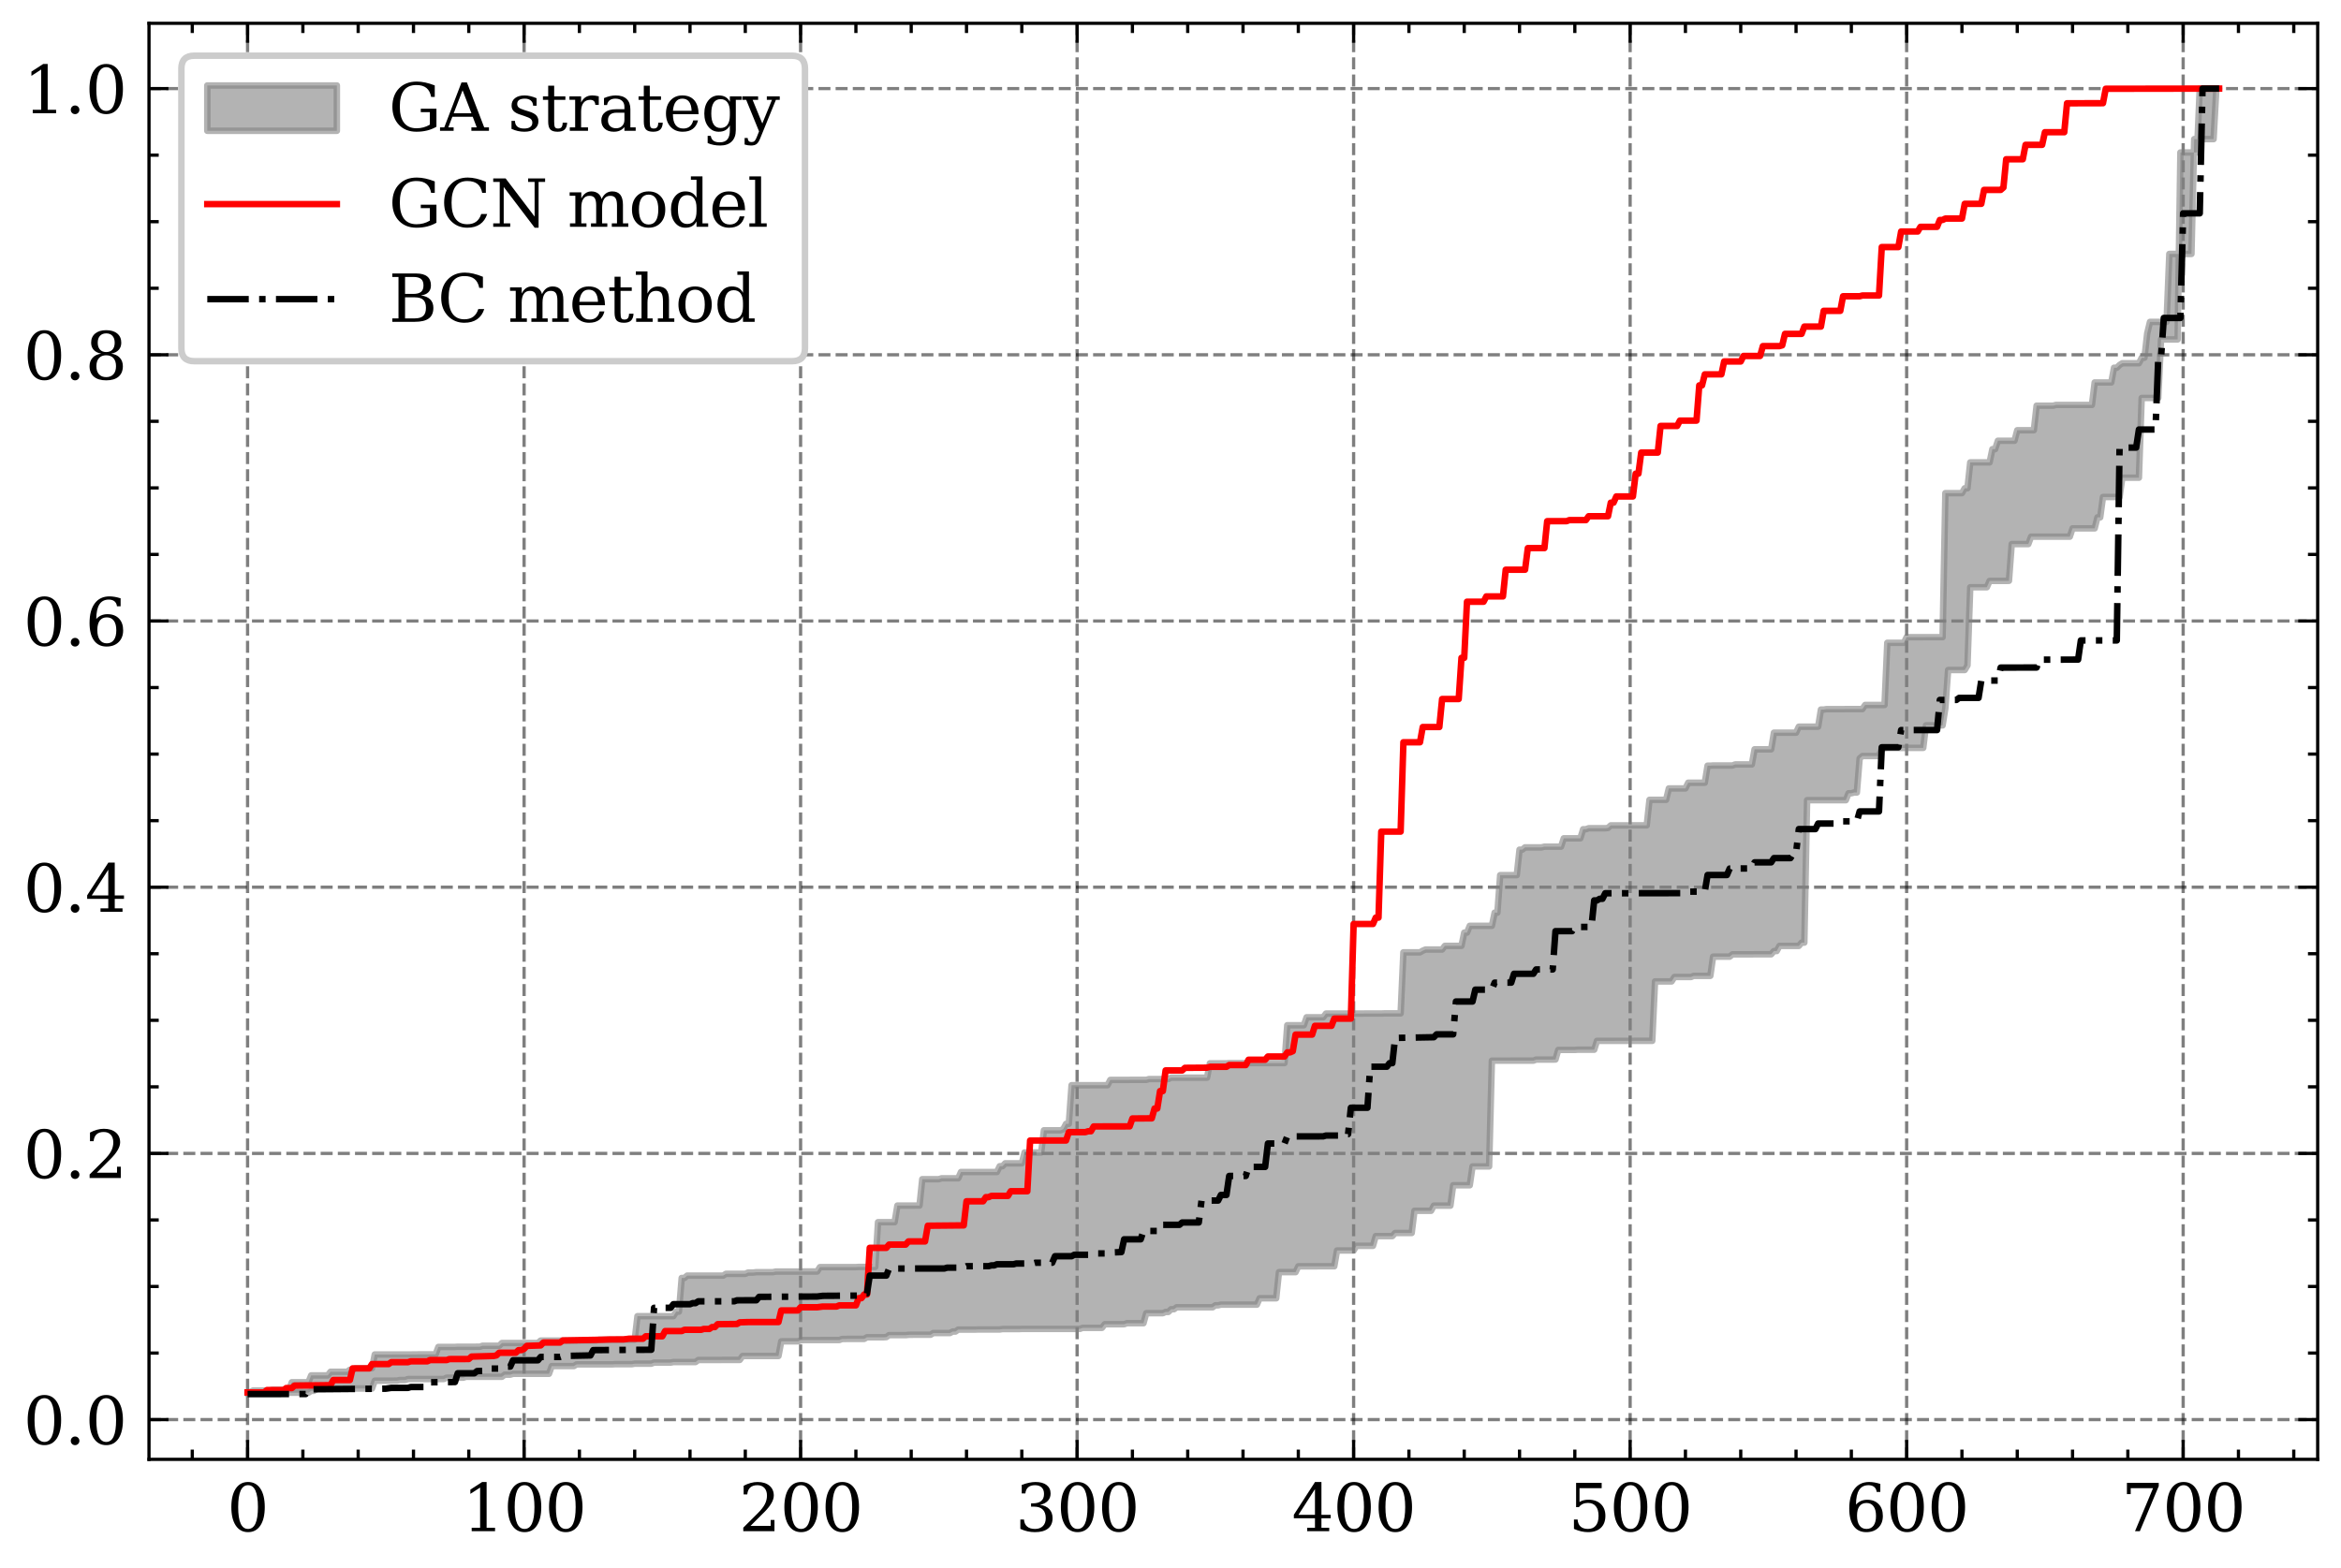 <?xml version="1.0" encoding="utf-8" standalone="no"?>
<!DOCTYPE svg PUBLIC "-//W3C//DTD SVG 1.1//EN"
  "http://www.w3.org/Graphics/SVG/1.1/DTD/svg11.dtd">
<svg xmlns:xlink="http://www.w3.org/1999/xlink" width="361.403pt" height="242.138pt" viewBox="0 0 361.403 242.138" xmlns="http://www.w3.org/2000/svg" version="1.1">
 <defs>
  <style type="text/css">*{stroke-linejoin: round; stroke-linecap: butt}</style>
 </defs>
 <g id="figure_1">
  <g id="patch_1">
   <path d="M 0 242.138 
L 361.403 242.138 
L 361.403 0 
L 0 0 
z
" style="fill: #ffffff"/>
  </g>
  <g id="axes_1">
   <g id="patch_2">
    <path d="M 23.003 225.36 
L 357.803 225.36 
L 357.803 3.6 
L 23.003 3.6 
z
" style="fill: #ffffff"/>
   </g>
   <g id="matplotlib.axis_1">
    <g id="xtick_1">
     <g id="line2d_1">
      <path d="M 38.221 225.36 
L 38.221 3.6 
" clip-path="url(#p0deaf4c7bd)" style="fill: none; stroke-dasharray: 1.85,0.8; stroke-dashoffset: 0; stroke: #000000; stroke-opacity: 0.5; stroke-width: 0.5"/>
     </g>
     <g id="line2d_2">
      <defs>
       <path id="m514b68532d" d="M 0 0 
L 0 -3 
" style="stroke: #000000; stroke-width: 0.5"/>
      </defs>
      <g>
       <use xlink:href="#m514b68532d" x="38.221" y="225.36" style="stroke: #000000; stroke-width: 0.5"/>
      </g>
     </g>
     <g id="line2d_3">
      <defs>
       <path id="m30275140fa" d="M 0 0 
L 0 3 
" style="stroke: #000000; stroke-width: 0.5"/>
      </defs>
      <g>
       <use xlink:href="#m30275140fa" x="38.221" y="3.6" style="stroke: #000000; stroke-width: 0.5"/>
      </g>
     </g>
     <g id="text_1">
      <!-- 0 -->
      <g transform="translate(35.04 236.458)scale(0.1 -0.1)">
       <defs>
        <path id="DejaVuSerif-30" d="M 2034 219 
Q 2513 219 2750 744 
Q 2988 1269 2988 2328 
Q 2988 3391 2750 3916 
Q 2513 4441 2034 4441 
Q 1556 4441 1318 3916 
Q 1081 3391 1081 2328 
Q 1081 1269 1318 744 
Q 1556 219 2034 219 
z
M 2034 -91 
Q 1275 -91 848 546 
Q 422 1184 422 2328 
Q 422 3475 848 4112 
Q 1275 4750 2034 4750 
Q 2797 4750 3222 4112 
Q 3647 3475 3647 2328 
Q 3647 1184 3222 546 
Q 2797 -91 2034 -91 
z
" transform="scale(0.016)"/>
       </defs>
       <use xlink:href="#DejaVuSerif-30"/>
      </g>
     </g>
    </g>
    <g id="xtick_2">
     <g id="line2d_4">
      <path d="M 80.909 225.36 
L 80.909 3.6 
" clip-path="url(#p0deaf4c7bd)" style="fill: none; stroke-dasharray: 1.85,0.8; stroke-dashoffset: 0; stroke: #000000; stroke-opacity: 0.5; stroke-width: 0.5"/>
     </g>
     <g id="line2d_5">
      <g>
       <use xlink:href="#m514b68532d" x="80.909" y="225.36" style="stroke: #000000; stroke-width: 0.5"/>
      </g>
     </g>
     <g id="line2d_6">
      <g>
       <use xlink:href="#m30275140fa" x="80.909" y="3.6" style="stroke: #000000; stroke-width: 0.5"/>
      </g>
     </g>
     <g id="text_2">
      <!-- 100 -->
      <g transform="translate(71.365 236.458)scale(0.1 -0.1)">
       <defs>
        <path id="DejaVuSerif-31" d="M 909 0 
L 909 331 
L 1722 331 
L 1722 4213 
L 781 3603 
L 781 4013 
L 1919 4750 
L 2350 4750 
L 2350 331 
L 3163 331 
L 3163 0 
L 909 0 
z
" transform="scale(0.016)"/>
       </defs>
       <use xlink:href="#DejaVuSerif-31"/>
       <use xlink:href="#DejaVuSerif-30" x="63.623"/>
       <use xlink:href="#DejaVuSerif-30" x="127.246"/>
      </g>
     </g>
    </g>
    <g id="xtick_3">
     <g id="line2d_7">
      <path d="M 123.597 225.36 
L 123.597 3.6 
" clip-path="url(#p0deaf4c7bd)" style="fill: none; stroke-dasharray: 1.85,0.8; stroke-dashoffset: 0; stroke: #000000; stroke-opacity: 0.5; stroke-width: 0.5"/>
     </g>
     <g id="line2d_8">
      <g>
       <use xlink:href="#m514b68532d" x="123.597" y="225.36" style="stroke: #000000; stroke-width: 0.5"/>
      </g>
     </g>
     <g id="line2d_9">
      <g>
       <use xlink:href="#m30275140fa" x="123.597" y="3.6" style="stroke: #000000; stroke-width: 0.5"/>
      </g>
     </g>
     <g id="text_3">
      <!-- 200 -->
      <g transform="translate(114.053 236.458)scale(0.1 -0.1)">
       <defs>
        <path id="DejaVuSerif-32" d="M 819 3553 
L 469 3553 
L 469 4384 
Q 803 4563 1142 4656 
Q 1481 4750 1806 4750 
Q 2534 4750 2956 4397 
Q 3378 4044 3378 3438 
Q 3378 2753 2422 1800 
Q 2347 1728 2309 1691 
L 1131 513 
L 3078 513 
L 3078 1088 
L 3444 1088 
L 3444 0 
L 434 0 
L 434 341 
L 1850 1753 
Q 2319 2222 2519 2614 
Q 2719 3006 2719 3438 
Q 2719 3909 2473 4175 
Q 2228 4441 1797 4441 
Q 1350 4441 1106 4219 
Q 863 3997 819 3553 
z
" transform="scale(0.016)"/>
       </defs>
       <use xlink:href="#DejaVuSerif-32"/>
       <use xlink:href="#DejaVuSerif-30" x="63.623"/>
       <use xlink:href="#DejaVuSerif-30" x="127.246"/>
      </g>
     </g>
    </g>
    <g id="xtick_4">
     <g id="line2d_10">
      <path d="M 166.285 225.36 
L 166.285 3.6 
" clip-path="url(#p0deaf4c7bd)" style="fill: none; stroke-dasharray: 1.85,0.8; stroke-dashoffset: 0; stroke: #000000; stroke-opacity: 0.5; stroke-width: 0.5"/>
     </g>
     <g id="line2d_11">
      <g>
       <use xlink:href="#m514b68532d" x="166.285" y="225.36" style="stroke: #000000; stroke-width: 0.5"/>
      </g>
     </g>
     <g id="line2d_12">
      <g>
       <use xlink:href="#m30275140fa" x="166.285" y="3.6" style="stroke: #000000; stroke-width: 0.5"/>
      </g>
     </g>
     <g id="text_4">
      <!-- 300 -->
      <g transform="translate(156.741 236.458)scale(0.1 -0.1)">
       <defs>
        <path id="DejaVuSerif-33" d="M 622 4469 
Q 988 4606 1323 4678 
Q 1659 4750 1953 4750 
Q 2638 4750 3022 4454 
Q 3406 4159 3406 3634 
Q 3406 3213 3140 2930 
Q 2875 2647 2388 2547 
Q 2963 2466 3280 2130 
Q 3597 1794 3597 1259 
Q 3597 606 3158 257 
Q 2719 -91 1894 -91 
Q 1528 -91 1179 -12 
Q 831 66 488 225 
L 488 1131 
L 838 1131 
Q 869 681 1141 450 
Q 1413 219 1906 219 
Q 2384 219 2661 495 
Q 2938 772 2938 1253 
Q 2938 1803 2653 2086 
Q 2369 2369 1819 2369 
L 1522 2369 
L 1522 2688 
L 1678 2688 
Q 2225 2688 2498 2914 
Q 2772 3141 2772 3597 
Q 2772 4006 2547 4223 
Q 2322 4441 1900 4441 
Q 1478 4441 1245 4241 
Q 1013 4041 972 3647 
L 622 3647 
L 622 4469 
z
" transform="scale(0.016)"/>
       </defs>
       <use xlink:href="#DejaVuSerif-33"/>
       <use xlink:href="#DejaVuSerif-30" x="63.623"/>
       <use xlink:href="#DejaVuSerif-30" x="127.246"/>
      </g>
     </g>
    </g>
    <g id="xtick_5">
     <g id="line2d_13">
      <path d="M 208.972 225.36 
L 208.972 3.6 
" clip-path="url(#p0deaf4c7bd)" style="fill: none; stroke-dasharray: 1.85,0.8; stroke-dashoffset: 0; stroke: #000000; stroke-opacity: 0.5; stroke-width: 0.5"/>
     </g>
     <g id="line2d_14">
      <g>
       <use xlink:href="#m514b68532d" x="208.972" y="225.36" style="stroke: #000000; stroke-width: 0.5"/>
      </g>
     </g>
     <g id="line2d_15">
      <g>
       <use xlink:href="#m30275140fa" x="208.972" y="3.6" style="stroke: #000000; stroke-width: 0.5"/>
      </g>
     </g>
     <g id="text_5">
      <!-- 400 -->
      <g transform="translate(199.429 236.458)scale(0.1 -0.1)">
       <defs>
        <path id="DejaVuSerif-34" d="M 2234 1581 
L 2234 4063 
L 641 1581 
L 2234 1581 
z
M 3609 0 
L 1484 0 
L 1484 331 
L 2234 331 
L 2234 1247 
L 197 1247 
L 197 1588 
L 2241 4750 
L 2859 4750 
L 2859 1581 
L 3750 1581 
L 3750 1247 
L 2859 1247 
L 2859 331 
L 3609 331 
L 3609 0 
z
" transform="scale(0.016)"/>
       </defs>
       <use xlink:href="#DejaVuSerif-34"/>
       <use xlink:href="#DejaVuSerif-30" x="63.623"/>
       <use xlink:href="#DejaVuSerif-30" x="127.246"/>
      </g>
     </g>
    </g>
    <g id="xtick_6">
     <g id="line2d_16">
      <path d="M 251.66 225.36 
L 251.66 3.6 
" clip-path="url(#p0deaf4c7bd)" style="fill: none; stroke-dasharray: 1.85,0.8; stroke-dashoffset: 0; stroke: #000000; stroke-opacity: 0.5; stroke-width: 0.5"/>
     </g>
     <g id="line2d_17">
      <g>
       <use xlink:href="#m514b68532d" x="251.66" y="225.36" style="stroke: #000000; stroke-width: 0.5"/>
      </g>
     </g>
     <g id="line2d_18">
      <g>
       <use xlink:href="#m30275140fa" x="251.66" y="3.6" style="stroke: #000000; stroke-width: 0.5"/>
      </g>
     </g>
     <g id="text_6">
      <!-- 500 -->
      <g transform="translate(242.116 236.458)scale(0.1 -0.1)">
       <defs>
        <path id="DejaVuSerif-35" d="M 3219 4666 
L 3219 4153 
L 1081 4153 
L 1081 2816 
Q 1244 2928 1461 2984 
Q 1678 3041 1947 3041 
Q 2703 3041 3140 2622 
Q 3578 2203 3578 1478 
Q 3578 738 3136 323 
Q 2694 -91 1894 -91 
Q 1572 -91 1234 -12 
Q 897 66 544 225 
L 544 1131 
L 897 1131 
Q 925 688 1179 453 
Q 1434 219 1894 219 
Q 2388 219 2653 544 
Q 2919 869 2919 1478 
Q 2919 2084 2655 2407 
Q 2391 2731 1894 2731 
Q 1613 2731 1398 2631 
Q 1184 2531 1019 2322 
L 750 2322 
L 750 4666 
L 3219 4666 
z
" transform="scale(0.016)"/>
       </defs>
       <use xlink:href="#DejaVuSerif-35"/>
       <use xlink:href="#DejaVuSerif-30" x="63.623"/>
       <use xlink:href="#DejaVuSerif-30" x="127.246"/>
      </g>
     </g>
    </g>
    <g id="xtick_7">
     <g id="line2d_19">
      <path d="M 294.348 225.36 
L 294.348 3.6 
" clip-path="url(#p0deaf4c7bd)" style="fill: none; stroke-dasharray: 1.85,0.8; stroke-dashoffset: 0; stroke: #000000; stroke-opacity: 0.5; stroke-width: 0.5"/>
     </g>
     <g id="line2d_20">
      <g>
       <use xlink:href="#m514b68532d" x="294.348" y="225.36" style="stroke: #000000; stroke-width: 0.5"/>
      </g>
     </g>
     <g id="line2d_21">
      <g>
       <use xlink:href="#m30275140fa" x="294.348" y="3.6" style="stroke: #000000; stroke-width: 0.5"/>
      </g>
     </g>
     <g id="text_7">
      <!-- 600 -->
      <g transform="translate(284.804 236.458)scale(0.1 -0.1)">
       <defs>
        <path id="DejaVuSerif-36" d="M 2094 219 
Q 2534 219 2771 542 
Q 3009 866 3009 1472 
Q 3009 2078 2771 2401 
Q 2534 2725 2094 2725 
Q 1647 2725 1412 2412 
Q 1178 2100 1178 1509 
Q 1178 888 1415 553 
Q 1653 219 2094 219 
z
M 1075 2569 
Q 1288 2803 1556 2918 
Q 1825 3034 2163 3034 
Q 2859 3034 3264 2615 
Q 3669 2197 3669 1472 
Q 3669 763 3233 336 
Q 2797 -91 2069 -91 
Q 1278 -91 853 498 
Q 428 1088 428 2181 
Q 428 3406 931 4078 
Q 1434 4750 2350 4750 
Q 2597 4750 2869 4703 
Q 3141 4656 3425 4563 
L 3425 3794 
L 3072 3794 
Q 3034 4109 2831 4275 
Q 2628 4441 2284 4441 
Q 1678 4441 1381 3981 
Q 1084 3522 1075 2569 
z
" transform="scale(0.016)"/>
       </defs>
       <use xlink:href="#DejaVuSerif-36"/>
       <use xlink:href="#DejaVuSerif-30" x="63.623"/>
       <use xlink:href="#DejaVuSerif-30" x="127.246"/>
      </g>
     </g>
    </g>
    <g id="xtick_8">
     <g id="line2d_22">
      <path d="M 337.036 225.36 
L 337.036 3.6 
" clip-path="url(#p0deaf4c7bd)" style="fill: none; stroke-dasharray: 1.85,0.8; stroke-dashoffset: 0; stroke: #000000; stroke-opacity: 0.5; stroke-width: 0.5"/>
     </g>
     <g id="line2d_23">
      <g>
       <use xlink:href="#m514b68532d" x="337.036" y="225.36" style="stroke: #000000; stroke-width: 0.5"/>
      </g>
     </g>
     <g id="line2d_24">
      <g>
       <use xlink:href="#m30275140fa" x="337.036" y="3.6" style="stroke: #000000; stroke-width: 0.5"/>
      </g>
     </g>
     <g id="text_8">
      <!-- 700 -->
      <g transform="translate(327.492 236.458)scale(0.1 -0.1)">
       <defs>
        <path id="DejaVuSerif-37" d="M 3609 4347 
L 1784 0 
L 1319 0 
L 3059 4153 
L 903 4153 
L 903 3578 
L 538 3578 
L 538 4666 
L 3609 4666 
L 3609 4347 
z
" transform="scale(0.016)"/>
       </defs>
       <use xlink:href="#DejaVuSerif-37"/>
       <use xlink:href="#DejaVuSerif-30" x="63.623"/>
       <use xlink:href="#DejaVuSerif-30" x="127.246"/>
      </g>
     </g>
    </g>
    <g id="xtick_9">
     <g id="line2d_25">
      <defs>
       <path id="ma5792dcf15" d="M 0 0 
L 0 -1.5 
" style="stroke: #000000; stroke-width: 0.5"/>
      </defs>
      <g>
       <use xlink:href="#ma5792dcf15" x="29.684" y="225.36" style="stroke: #000000; stroke-width: 0.5"/>
      </g>
     </g>
     <g id="line2d_26">
      <defs>
       <path id="me2779b2818" d="M 0 0 
L 0 1.5 
" style="stroke: #000000; stroke-width: 0.5"/>
      </defs>
      <g>
       <use xlink:href="#me2779b2818" x="29.684" y="3.6" style="stroke: #000000; stroke-width: 0.5"/>
      </g>
     </g>
    </g>
    <g id="xtick_10">
     <g id="line2d_27">
      <g>
       <use xlink:href="#ma5792dcf15" x="46.759" y="225.36" style="stroke: #000000; stroke-width: 0.5"/>
      </g>
     </g>
     <g id="line2d_28">
      <g>
       <use xlink:href="#me2779b2818" x="46.759" y="3.6" style="stroke: #000000; stroke-width: 0.5"/>
      </g>
     </g>
    </g>
    <g id="xtick_11">
     <g id="line2d_29">
      <g>
       <use xlink:href="#ma5792dcf15" x="55.296" y="225.36" style="stroke: #000000; stroke-width: 0.5"/>
      </g>
     </g>
     <g id="line2d_30">
      <g>
       <use xlink:href="#me2779b2818" x="55.296" y="3.6" style="stroke: #000000; stroke-width: 0.5"/>
      </g>
     </g>
    </g>
    <g id="xtick_12">
     <g id="line2d_31">
      <g>
       <use xlink:href="#ma5792dcf15" x="63.834" y="225.36" style="stroke: #000000; stroke-width: 0.5"/>
      </g>
     </g>
     <g id="line2d_32">
      <g>
       <use xlink:href="#me2779b2818" x="63.834" y="3.6" style="stroke: #000000; stroke-width: 0.5"/>
      </g>
     </g>
    </g>
    <g id="xtick_13">
     <g id="line2d_33">
      <g>
       <use xlink:href="#ma5792dcf15" x="72.372" y="225.36" style="stroke: #000000; stroke-width: 0.5"/>
      </g>
     </g>
     <g id="line2d_34">
      <g>
       <use xlink:href="#me2779b2818" x="72.372" y="3.6" style="stroke: #000000; stroke-width: 0.5"/>
      </g>
     </g>
    </g>
    <g id="xtick_14">
     <g id="line2d_35">
      <g>
       <use xlink:href="#ma5792dcf15" x="89.447" y="225.36" style="stroke: #000000; stroke-width: 0.5"/>
      </g>
     </g>
     <g id="line2d_36">
      <g>
       <use xlink:href="#me2779b2818" x="89.447" y="3.6" style="stroke: #000000; stroke-width: 0.5"/>
      </g>
     </g>
    </g>
    <g id="xtick_15">
     <g id="line2d_37">
      <g>
       <use xlink:href="#ma5792dcf15" x="97.984" y="225.36" style="stroke: #000000; stroke-width: 0.5"/>
      </g>
     </g>
     <g id="line2d_38">
      <g>
       <use xlink:href="#me2779b2818" x="97.984" y="3.6" style="stroke: #000000; stroke-width: 0.5"/>
      </g>
     </g>
    </g>
    <g id="xtick_16">
     <g id="line2d_39">
      <g>
       <use xlink:href="#ma5792dcf15" x="106.522" y="225.36" style="stroke: #000000; stroke-width: 0.5"/>
      </g>
     </g>
     <g id="line2d_40">
      <g>
       <use xlink:href="#me2779b2818" x="106.522" y="3.6" style="stroke: #000000; stroke-width: 0.5"/>
      </g>
     </g>
    </g>
    <g id="xtick_17">
     <g id="line2d_41">
      <g>
       <use xlink:href="#ma5792dcf15" x="115.059" y="225.36" style="stroke: #000000; stroke-width: 0.5"/>
      </g>
     </g>
     <g id="line2d_42">
      <g>
       <use xlink:href="#me2779b2818" x="115.059" y="3.6" style="stroke: #000000; stroke-width: 0.5"/>
      </g>
     </g>
    </g>
    <g id="xtick_18">
     <g id="line2d_43">
      <g>
       <use xlink:href="#ma5792dcf15" x="132.134" y="225.36" style="stroke: #000000; stroke-width: 0.5"/>
      </g>
     </g>
     <g id="line2d_44">
      <g>
       <use xlink:href="#me2779b2818" x="132.134" y="3.6" style="stroke: #000000; stroke-width: 0.5"/>
      </g>
     </g>
    </g>
    <g id="xtick_19">
     <g id="line2d_45">
      <g>
       <use xlink:href="#ma5792dcf15" x="140.672" y="225.36" style="stroke: #000000; stroke-width: 0.5"/>
      </g>
     </g>
     <g id="line2d_46">
      <g>
       <use xlink:href="#me2779b2818" x="140.672" y="3.6" style="stroke: #000000; stroke-width: 0.5"/>
      </g>
     </g>
    </g>
    <g id="xtick_20">
     <g id="line2d_47">
      <g>
       <use xlink:href="#ma5792dcf15" x="149.209" y="225.36" style="stroke: #000000; stroke-width: 0.5"/>
      </g>
     </g>
     <g id="line2d_48">
      <g>
       <use xlink:href="#me2779b2818" x="149.209" y="3.6" style="stroke: #000000; stroke-width: 0.5"/>
      </g>
     </g>
    </g>
    <g id="xtick_21">
     <g id="line2d_49">
      <g>
       <use xlink:href="#ma5792dcf15" x="157.747" y="225.36" style="stroke: #000000; stroke-width: 0.5"/>
      </g>
     </g>
     <g id="line2d_50">
      <g>
       <use xlink:href="#me2779b2818" x="157.747" y="3.6" style="stroke: #000000; stroke-width: 0.5"/>
      </g>
     </g>
    </g>
    <g id="xtick_22">
     <g id="line2d_51">
      <g>
       <use xlink:href="#ma5792dcf15" x="174.822" y="225.36" style="stroke: #000000; stroke-width: 0.5"/>
      </g>
     </g>
     <g id="line2d_52">
      <g>
       <use xlink:href="#me2779b2818" x="174.822" y="3.6" style="stroke: #000000; stroke-width: 0.5"/>
      </g>
     </g>
    </g>
    <g id="xtick_23">
     <g id="line2d_53">
      <g>
       <use xlink:href="#ma5792dcf15" x="183.36" y="225.36" style="stroke: #000000; stroke-width: 0.5"/>
      </g>
     </g>
     <g id="line2d_54">
      <g>
       <use xlink:href="#me2779b2818" x="183.36" y="3.6" style="stroke: #000000; stroke-width: 0.5"/>
      </g>
     </g>
    </g>
    <g id="xtick_24">
     <g id="line2d_55">
      <g>
       <use xlink:href="#ma5792dcf15" x="191.897" y="225.36" style="stroke: #000000; stroke-width: 0.5"/>
      </g>
     </g>
     <g id="line2d_56">
      <g>
       <use xlink:href="#me2779b2818" x="191.897" y="3.6" style="stroke: #000000; stroke-width: 0.5"/>
      </g>
     </g>
    </g>
    <g id="xtick_25">
     <g id="line2d_57">
      <g>
       <use xlink:href="#ma5792dcf15" x="200.435" y="225.36" style="stroke: #000000; stroke-width: 0.5"/>
      </g>
     </g>
     <g id="line2d_58">
      <g>
       <use xlink:href="#me2779b2818" x="200.435" y="3.6" style="stroke: #000000; stroke-width: 0.5"/>
      </g>
     </g>
    </g>
    <g id="xtick_26">
     <g id="line2d_59">
      <g>
       <use xlink:href="#ma5792dcf15" x="217.51" y="225.36" style="stroke: #000000; stroke-width: 0.5"/>
      </g>
     </g>
     <g id="line2d_60">
      <g>
       <use xlink:href="#me2779b2818" x="217.51" y="3.6" style="stroke: #000000; stroke-width: 0.5"/>
      </g>
     </g>
    </g>
    <g id="xtick_27">
     <g id="line2d_61">
      <g>
       <use xlink:href="#ma5792dcf15" x="226.047" y="225.36" style="stroke: #000000; stroke-width: 0.5"/>
      </g>
     </g>
     <g id="line2d_62">
      <g>
       <use xlink:href="#me2779b2818" x="226.047" y="3.6" style="stroke: #000000; stroke-width: 0.5"/>
      </g>
     </g>
    </g>
    <g id="xtick_28">
     <g id="line2d_63">
      <g>
       <use xlink:href="#ma5792dcf15" x="234.585" y="225.36" style="stroke: #000000; stroke-width: 0.5"/>
      </g>
     </g>
     <g id="line2d_64">
      <g>
       <use xlink:href="#me2779b2818" x="234.585" y="3.6" style="stroke: #000000; stroke-width: 0.5"/>
      </g>
     </g>
    </g>
    <g id="xtick_29">
     <g id="line2d_65">
      <g>
       <use xlink:href="#ma5792dcf15" x="243.122" y="225.36" style="stroke: #000000; stroke-width: 0.5"/>
      </g>
     </g>
     <g id="line2d_66">
      <g>
       <use xlink:href="#me2779b2818" x="243.122" y="3.6" style="stroke: #000000; stroke-width: 0.5"/>
      </g>
     </g>
    </g>
    <g id="xtick_30">
     <g id="line2d_67">
      <g>
       <use xlink:href="#ma5792dcf15" x="260.198" y="225.36" style="stroke: #000000; stroke-width: 0.5"/>
      </g>
     </g>
     <g id="line2d_68">
      <g>
       <use xlink:href="#me2779b2818" x="260.198" y="3.6" style="stroke: #000000; stroke-width: 0.5"/>
      </g>
     </g>
    </g>
    <g id="xtick_31">
     <g id="line2d_69">
      <g>
       <use xlink:href="#ma5792dcf15" x="268.735" y="225.36" style="stroke: #000000; stroke-width: 0.5"/>
      </g>
     </g>
     <g id="line2d_70">
      <g>
       <use xlink:href="#me2779b2818" x="268.735" y="3.6" style="stroke: #000000; stroke-width: 0.5"/>
      </g>
     </g>
    </g>
    <g id="xtick_32">
     <g id="line2d_71">
      <g>
       <use xlink:href="#ma5792dcf15" x="277.273" y="225.36" style="stroke: #000000; stroke-width: 0.5"/>
      </g>
     </g>
     <g id="line2d_72">
      <g>
       <use xlink:href="#me2779b2818" x="277.273" y="3.6" style="stroke: #000000; stroke-width: 0.5"/>
      </g>
     </g>
    </g>
    <g id="xtick_33">
     <g id="line2d_73">
      <g>
       <use xlink:href="#ma5792dcf15" x="285.81" y="225.36" style="stroke: #000000; stroke-width: 0.5"/>
      </g>
     </g>
     <g id="line2d_74">
      <g>
       <use xlink:href="#me2779b2818" x="285.81" y="3.6" style="stroke: #000000; stroke-width: 0.5"/>
      </g>
     </g>
    </g>
    <g id="xtick_34">
     <g id="line2d_75">
      <g>
       <use xlink:href="#ma5792dcf15" x="302.885" y="225.36" style="stroke: #000000; stroke-width: 0.5"/>
      </g>
     </g>
     <g id="line2d_76">
      <g>
       <use xlink:href="#me2779b2818" x="302.885" y="3.6" style="stroke: #000000; stroke-width: 0.5"/>
      </g>
     </g>
    </g>
    <g id="xtick_35">
     <g id="line2d_77">
      <g>
       <use xlink:href="#ma5792dcf15" x="311.423" y="225.36" style="stroke: #000000; stroke-width: 0.5"/>
      </g>
     </g>
     <g id="line2d_78">
      <g>
       <use xlink:href="#me2779b2818" x="311.423" y="3.6" style="stroke: #000000; stroke-width: 0.5"/>
      </g>
     </g>
    </g>
    <g id="xtick_36">
     <g id="line2d_79">
      <g>
       <use xlink:href="#ma5792dcf15" x="319.96" y="225.36" style="stroke: #000000; stroke-width: 0.5"/>
      </g>
     </g>
     <g id="line2d_80">
      <g>
       <use xlink:href="#me2779b2818" x="319.96" y="3.6" style="stroke: #000000; stroke-width: 0.5"/>
      </g>
     </g>
    </g>
    <g id="xtick_37">
     <g id="line2d_81">
      <g>
       <use xlink:href="#ma5792dcf15" x="328.498" y="225.36" style="stroke: #000000; stroke-width: 0.5"/>
      </g>
     </g>
     <g id="line2d_82">
      <g>
       <use xlink:href="#me2779b2818" x="328.498" y="3.6" style="stroke: #000000; stroke-width: 0.5"/>
      </g>
     </g>
    </g>
    <g id="xtick_38">
     <g id="line2d_83">
      <g>
       <use xlink:href="#ma5792dcf15" x="345.573" y="225.36" style="stroke: #000000; stroke-width: 0.5"/>
      </g>
     </g>
     <g id="line2d_84">
      <g>
       <use xlink:href="#me2779b2818" x="345.573" y="3.6" style="stroke: #000000; stroke-width: 0.5"/>
      </g>
     </g>
    </g>
    <g id="xtick_39">
     <g id="line2d_85">
      <g>
       <use xlink:href="#ma5792dcf15" x="354.111" y="225.36" style="stroke: #000000; stroke-width: 0.5"/>
      </g>
     </g>
     <g id="line2d_86">
      <g>
       <use xlink:href="#me2779b2818" x="354.111" y="3.6" style="stroke: #000000; stroke-width: 0.5"/>
      </g>
     </g>
    </g>
   </g>
   <g id="matplotlib.axis_2">
    <g id="ytick_1">
     <g id="line2d_87">
      <path d="M 23.003 219.223 
L 357.803 219.223 
" clip-path="url(#p0deaf4c7bd)" style="fill: none; stroke-dasharray: 1.85,0.8; stroke-dashoffset: 0; stroke: #000000; stroke-opacity: 0.5; stroke-width: 0.5"/>
     </g>
     <g id="line2d_88">
      <defs>
       <path id="m474af69452" d="M 0 0 
L 3 0 
" style="stroke: #000000; stroke-width: 0.5"/>
      </defs>
      <g>
       <use xlink:href="#m474af69452" x="23.003" y="219.223" style="stroke: #000000; stroke-width: 0.5"/>
      </g>
     </g>
     <g id="line2d_89">
      <defs>
       <path id="me55ecea145" d="M 0 0 
L -3 0 
" style="stroke: #000000; stroke-width: 0.5"/>
      </defs>
      <g>
       <use xlink:href="#me55ecea145" x="357.803" y="219.223" style="stroke: #000000; stroke-width: 0.5"/>
      </g>
     </g>
     <g id="text_9">
      <!-- 0.0 -->
      <g transform="translate(3.6 223.023)scale(0.1 -0.1)">
       <defs>
        <path id="DejaVuSerif-2e" d="M 603 325 
Q 603 500 722 622 
Q 841 744 1019 744 
Q 1191 744 1312 622 
Q 1434 500 1434 325 
Q 1434 153 1312 31 
Q 1191 -91 1019 -91 
Q 841 -91 722 29 
Q 603 150 603 325 
z
" transform="scale(0.016)"/>
       </defs>
       <use xlink:href="#DejaVuSerif-30"/>
       <use xlink:href="#DejaVuSerif-2e" x="63.623"/>
       <use xlink:href="#DejaVuSerif-30" x="95.41"/>
      </g>
     </g>
    </g>
    <g id="ytick_2">
     <g id="line2d_90">
      <path d="M 23.003 178.115 
L 357.803 178.115 
" clip-path="url(#p0deaf4c7bd)" style="fill: none; stroke-dasharray: 1.85,0.8; stroke-dashoffset: 0; stroke: #000000; stroke-opacity: 0.5; stroke-width: 0.5"/>
     </g>
     <g id="line2d_91">
      <g>
       <use xlink:href="#m474af69452" x="23.003" y="178.115" style="stroke: #000000; stroke-width: 0.5"/>
      </g>
     </g>
     <g id="line2d_92">
      <g>
       <use xlink:href="#me55ecea145" x="357.803" y="178.115" style="stroke: #000000; stroke-width: 0.5"/>
      </g>
     </g>
     <g id="text_10">
      <!-- 0.2 -->
      <g transform="translate(3.6 181.914)scale(0.1 -0.1)">
       <use xlink:href="#DejaVuSerif-30"/>
       <use xlink:href="#DejaVuSerif-2e" x="63.623"/>
       <use xlink:href="#DejaVuSerif-32" x="95.41"/>
      </g>
     </g>
    </g>
    <g id="ytick_3">
     <g id="line2d_93">
      <path d="M 23.003 137.006 
L 357.803 137.006 
" clip-path="url(#p0deaf4c7bd)" style="fill: none; stroke-dasharray: 1.85,0.8; stroke-dashoffset: 0; stroke: #000000; stroke-opacity: 0.5; stroke-width: 0.5"/>
     </g>
     <g id="line2d_94">
      <g>
       <use xlink:href="#m474af69452" x="23.003" y="137.006" style="stroke: #000000; stroke-width: 0.5"/>
      </g>
     </g>
     <g id="line2d_95">
      <g>
       <use xlink:href="#me55ecea145" x="357.803" y="137.006" style="stroke: #000000; stroke-width: 0.5"/>
      </g>
     </g>
     <g id="text_11">
      <!-- 0.4 -->
      <g transform="translate(3.6 140.805)scale(0.1 -0.1)">
       <use xlink:href="#DejaVuSerif-30"/>
       <use xlink:href="#DejaVuSerif-2e" x="63.623"/>
       <use xlink:href="#DejaVuSerif-34" x="95.41"/>
      </g>
     </g>
    </g>
    <g id="ytick_4">
     <g id="line2d_96">
      <path d="M 23.003 95.897 
L 357.803 95.897 
" clip-path="url(#p0deaf4c7bd)" style="fill: none; stroke-dasharray: 1.85,0.8; stroke-dashoffset: 0; stroke: #000000; stroke-opacity: 0.5; stroke-width: 0.5"/>
     </g>
     <g id="line2d_97">
      <g>
       <use xlink:href="#m474af69452" x="23.003" y="95.897" style="stroke: #000000; stroke-width: 0.5"/>
      </g>
     </g>
     <g id="line2d_98">
      <g>
       <use xlink:href="#me55ecea145" x="357.803" y="95.897" style="stroke: #000000; stroke-width: 0.5"/>
      </g>
     </g>
     <g id="text_12">
      <!-- 0.6 -->
      <g transform="translate(3.6 99.697)scale(0.1 -0.1)">
       <use xlink:href="#DejaVuSerif-30"/>
       <use xlink:href="#DejaVuSerif-2e" x="63.623"/>
       <use xlink:href="#DejaVuSerif-36" x="95.41"/>
      </g>
     </g>
    </g>
    <g id="ytick_5">
     <g id="line2d_99">
      <path d="M 23.003 54.789 
L 357.803 54.789 
" clip-path="url(#p0deaf4c7bd)" style="fill: none; stroke-dasharray: 1.85,0.8; stroke-dashoffset: 0; stroke: #000000; stroke-opacity: 0.5; stroke-width: 0.5"/>
     </g>
     <g id="line2d_100">
      <g>
       <use xlink:href="#m474af69452" x="23.003" y="54.789" style="stroke: #000000; stroke-width: 0.5"/>
      </g>
     </g>
     <g id="line2d_101">
      <g>
       <use xlink:href="#me55ecea145" x="357.803" y="54.789" style="stroke: #000000; stroke-width: 0.5"/>
      </g>
     </g>
     <g id="text_13">
      <!-- 0.8 -->
      <g transform="translate(3.6 58.588)scale(0.1 -0.1)">
       <defs>
        <path id="DejaVuSerif-38" d="M 2981 1275 
Q 2981 1775 2732 2051 
Q 2484 2328 2034 2328 
Q 1584 2328 1336 2051 
Q 1088 1775 1088 1275 
Q 1088 772 1336 495 
Q 1584 219 2034 219 
Q 2484 219 2732 495 
Q 2981 772 2981 1275 
z
M 2853 3541 
Q 2853 3966 2637 4203 
Q 2422 4441 2034 4441 
Q 1650 4441 1433 4203 
Q 1216 3966 1216 3541 
Q 1216 3113 1433 2875 
Q 1650 2638 2034 2638 
Q 2422 2638 2637 2875 
Q 2853 3113 2853 3541 
z
M 2516 2484 
Q 3047 2413 3344 2092 
Q 3641 1772 3641 1275 
Q 3641 619 3225 264 
Q 2809 -91 2034 -91 
Q 1263 -91 845 264 
Q 428 619 428 1275 
Q 428 1772 725 2092 
Q 1022 2413 1556 2484 
Q 1084 2569 832 2842 
Q 581 3116 581 3541 
Q 581 4103 968 4426 
Q 1356 4750 2034 4750 
Q 2713 4750 3100 4426 
Q 3488 4103 3488 3541 
Q 3488 3116 3236 2842 
Q 2984 2569 2516 2484 
z
" transform="scale(0.016)"/>
       </defs>
       <use xlink:href="#DejaVuSerif-30"/>
       <use xlink:href="#DejaVuSerif-2e" x="63.623"/>
       <use xlink:href="#DejaVuSerif-38" x="95.41"/>
      </g>
     </g>
    </g>
    <g id="ytick_6">
     <g id="line2d_102">
      <path d="M 23.003 13.68 
L 357.803 13.68 
" clip-path="url(#p0deaf4c7bd)" style="fill: none; stroke-dasharray: 1.85,0.8; stroke-dashoffset: 0; stroke: #000000; stroke-opacity: 0.5; stroke-width: 0.5"/>
     </g>
     <g id="line2d_103">
      <g>
       <use xlink:href="#m474af69452" x="23.003" y="13.68" style="stroke: #000000; stroke-width: 0.5"/>
      </g>
     </g>
     <g id="line2d_104">
      <g>
       <use xlink:href="#me55ecea145" x="357.803" y="13.68" style="stroke: #000000; stroke-width: 0.5"/>
      </g>
     </g>
     <g id="text_14">
      <!-- 1.0 -->
      <g transform="translate(3.6 17.479)scale(0.1 -0.1)">
       <use xlink:href="#DejaVuSerif-31"/>
       <use xlink:href="#DejaVuSerif-2e" x="63.623"/>
       <use xlink:href="#DejaVuSerif-30" x="95.41"/>
      </g>
     </g>
    </g>
    <g id="ytick_7">
     <g id="line2d_105">
      <defs>
       <path id="md8e655cc70" d="M 0 0 
L 1.5 0 
" style="stroke: #000000; stroke-width: 0.5"/>
      </defs>
      <g>
       <use xlink:href="#md8e655cc70" x="23.003" y="208.946" style="stroke: #000000; stroke-width: 0.5"/>
      </g>
     </g>
     <g id="line2d_106">
      <defs>
       <path id="mba6474a1f9" d="M 0 0 
L -1.5 0 
" style="stroke: #000000; stroke-width: 0.5"/>
      </defs>
      <g>
       <use xlink:href="#mba6474a1f9" x="357.803" y="208.946" style="stroke: #000000; stroke-width: 0.5"/>
      </g>
     </g>
    </g>
    <g id="ytick_8">
     <g id="line2d_107">
      <g>
       <use xlink:href="#md8e655cc70" x="23.003" y="198.669" style="stroke: #000000; stroke-width: 0.5"/>
      </g>
     </g>
     <g id="line2d_108">
      <g>
       <use xlink:href="#mba6474a1f9" x="357.803" y="198.669" style="stroke: #000000; stroke-width: 0.5"/>
      </g>
     </g>
    </g>
    <g id="ytick_9">
     <g id="line2d_109">
      <g>
       <use xlink:href="#md8e655cc70" x="23.003" y="188.392" style="stroke: #000000; stroke-width: 0.5"/>
      </g>
     </g>
     <g id="line2d_110">
      <g>
       <use xlink:href="#mba6474a1f9" x="357.803" y="188.392" style="stroke: #000000; stroke-width: 0.5"/>
      </g>
     </g>
    </g>
    <g id="ytick_10">
     <g id="line2d_111">
      <g>
       <use xlink:href="#md8e655cc70" x="23.003" y="167.838" style="stroke: #000000; stroke-width: 0.5"/>
      </g>
     </g>
     <g id="line2d_112">
      <g>
       <use xlink:href="#mba6474a1f9" x="357.803" y="167.838" style="stroke: #000000; stroke-width: 0.5"/>
      </g>
     </g>
    </g>
    <g id="ytick_11">
     <g id="line2d_113">
      <g>
       <use xlink:href="#md8e655cc70" x="23.003" y="157.56" style="stroke: #000000; stroke-width: 0.5"/>
      </g>
     </g>
     <g id="line2d_114">
      <g>
       <use xlink:href="#mba6474a1f9" x="357.803" y="157.56" style="stroke: #000000; stroke-width: 0.5"/>
      </g>
     </g>
    </g>
    <g id="ytick_12">
     <g id="line2d_115">
      <g>
       <use xlink:href="#md8e655cc70" x="23.003" y="147.283" style="stroke: #000000; stroke-width: 0.5"/>
      </g>
     </g>
     <g id="line2d_116">
      <g>
       <use xlink:href="#mba6474a1f9" x="357.803" y="147.283" style="stroke: #000000; stroke-width: 0.5"/>
      </g>
     </g>
    </g>
    <g id="ytick_13">
     <g id="line2d_117">
      <g>
       <use xlink:href="#md8e655cc70" x="23.003" y="126.729" style="stroke: #000000; stroke-width: 0.5"/>
      </g>
     </g>
     <g id="line2d_118">
      <g>
       <use xlink:href="#mba6474a1f9" x="357.803" y="126.729" style="stroke: #000000; stroke-width: 0.5"/>
      </g>
     </g>
    </g>
    <g id="ytick_14">
     <g id="line2d_119">
      <g>
       <use xlink:href="#md8e655cc70" x="23.003" y="116.452" style="stroke: #000000; stroke-width: 0.5"/>
      </g>
     </g>
     <g id="line2d_120">
      <g>
       <use xlink:href="#mba6474a1f9" x="357.803" y="116.452" style="stroke: #000000; stroke-width: 0.5"/>
      </g>
     </g>
    </g>
    <g id="ytick_15">
     <g id="line2d_121">
      <g>
       <use xlink:href="#md8e655cc70" x="23.003" y="106.175" style="stroke: #000000; stroke-width: 0.5"/>
      </g>
     </g>
     <g id="line2d_122">
      <g>
       <use xlink:href="#mba6474a1f9" x="357.803" y="106.175" style="stroke: #000000; stroke-width: 0.5"/>
      </g>
     </g>
    </g>
    <g id="ytick_16">
     <g id="line2d_123">
      <g>
       <use xlink:href="#md8e655cc70" x="23.003" y="85.62" style="stroke: #000000; stroke-width: 0.5"/>
      </g>
     </g>
     <g id="line2d_124">
      <g>
       <use xlink:href="#mba6474a1f9" x="357.803" y="85.62" style="stroke: #000000; stroke-width: 0.5"/>
      </g>
     </g>
    </g>
    <g id="ytick_17">
     <g id="line2d_125">
      <g>
       <use xlink:href="#md8e655cc70" x="23.003" y="75.343" style="stroke: #000000; stroke-width: 0.5"/>
      </g>
     </g>
     <g id="line2d_126">
      <g>
       <use xlink:href="#mba6474a1f9" x="357.803" y="75.343" style="stroke: #000000; stroke-width: 0.5"/>
      </g>
     </g>
    </g>
    <g id="ytick_18">
     <g id="line2d_127">
      <g>
       <use xlink:href="#md8e655cc70" x="23.003" y="65.066" style="stroke: #000000; stroke-width: 0.5"/>
      </g>
     </g>
     <g id="line2d_128">
      <g>
       <use xlink:href="#mba6474a1f9" x="357.803" y="65.066" style="stroke: #000000; stroke-width: 0.5"/>
      </g>
     </g>
    </g>
    <g id="ytick_19">
     <g id="line2d_129">
      <g>
       <use xlink:href="#md8e655cc70" x="23.003" y="44.512" style="stroke: #000000; stroke-width: 0.5"/>
      </g>
     </g>
     <g id="line2d_130">
      <g>
       <use xlink:href="#mba6474a1f9" x="357.803" y="44.512" style="stroke: #000000; stroke-width: 0.5"/>
      </g>
     </g>
    </g>
    <g id="ytick_20">
     <g id="line2d_131">
      <g>
       <use xlink:href="#md8e655cc70" x="23.003" y="34.234" style="stroke: #000000; stroke-width: 0.5"/>
      </g>
     </g>
     <g id="line2d_132">
      <g>
       <use xlink:href="#mba6474a1f9" x="357.803" y="34.234" style="stroke: #000000; stroke-width: 0.5"/>
      </g>
     </g>
    </g>
    <g id="ytick_21">
     <g id="line2d_133">
      <g>
       <use xlink:href="#md8e655cc70" x="23.003" y="23.957" style="stroke: #000000; stroke-width: 0.5"/>
      </g>
     </g>
     <g id="line2d_134">
      <g>
       <use xlink:href="#mba6474a1f9" x="357.803" y="23.957" style="stroke: #000000; stroke-width: 0.5"/>
      </g>
     </g>
    </g>
   </g>
   <g id="PolyCollection_1">
    <defs>
     <path id="m475e69c1bd" d="M 38.221 -26.866 
L 38.221 -27.171 
L 38.648 -27.171 
L 39.075 -27.405 
L 39.502 -27.405 
L 39.929 -27.405 
L 40.356 -27.405 
L 40.783 -27.405 
L 41.209 -27.405 
L 41.636 -27.405 
L 42.063 -27.531 
L 42.49 -27.531 
L 42.917 -27.531 
L 43.344 -27.531 
L 43.771 -27.531 
L 44.198 -27.531 
L 44.624 -27.531 
L 45.051 -28.681 
L 45.478 -28.681 
L 45.905 -28.681 
L 46.332 -28.681 
L 46.759 -28.681 
L 47.186 -28.681 
L 47.613 -28.681 
L 48.039 -29.737 
L 48.466 -29.737 
L 48.893 -29.737 
L 49.32 -29.737 
L 49.747 -29.737 
L 50.174 -29.737 
L 50.601 -29.737 
L 51.028 -30.301 
L 51.455 -30.301 
L 51.881 -30.301 
L 52.308 -30.301 
L 52.735 -30.301 
L 53.162 -30.301 
L 53.589 -30.301 
L 54.016 -30.608 
L 54.443 -30.608 
L 54.87 -30.85 
L 55.296 -30.85 
L 55.723 -30.85 
L 56.15 -30.85 
L 56.577 -30.85 
L 57.004 -30.85 
L 57.431 -30.85 
L 57.858 -32.972 
L 58.285 -32.972 
L 58.711 -32.972 
L 59.138 -32.972 
L 59.565 -32.972 
L 59.992 -32.972 
L 60.419 -32.972 
L 60.846 -32.973 
L 61.273 -32.973 
L 61.7 -32.973 
L 62.126 -32.973 
L 62.553 -32.973 
L 62.98 -32.973 
L 63.407 -32.973 
L 63.834 -32.975 
L 64.261 -32.976 
L 64.688 -32.99 
L 65.115 -32.99 
L 65.541 -32.99 
L 65.968 -32.99 
L 66.395 -32.99 
L 66.822 -32.99 
L 67.249 -32.99 
L 67.676 -34.137 
L 68.103 -34.137 
L 68.53 -34.137 
L 68.956 -34.137 
L 69.383 -34.137 
L 69.81 -34.137 
L 70.237 -34.137 
L 70.664 -34.165 
L 71.091 -34.165 
L 71.518 -34.165 
L 71.945 -34.165 
L 72.372 -34.165 
L 72.798 -34.165 
L 73.225 -34.165 
L 73.652 -34.172 
L 74.079 -34.172 
L 74.506 -34.321 
L 74.933 -34.321 
L 75.36 -34.321 
L 75.787 -34.321 
L 76.213 -34.321 
L 76.64 -34.321 
L 77.067 -34.321 
L 77.494 -34.743 
L 77.921 -34.743 
L 78.348 -34.743 
L 78.775 -34.743 
L 79.202 -34.743 
L 79.628 -34.743 
L 80.055 -34.743 
L 80.482 -34.744 
L 80.909 -34.744 
L 81.336 -34.744 
L 81.763 -34.744 
L 82.19 -34.744 
L 82.617 -34.744 
L 83.043 -34.744 
L 83.47 -35.116 
L 83.897 -35.116 
L 84.324 -35.116 
L 84.751 -35.116 
L 85.178 -35.116 
L 85.605 -35.116 
L 86.032 -35.116 
L 86.458 -35.116 
L 86.885 -35.116 
L 87.312 -35.116 
L 87.739 -35.116 
L 88.166 -35.116 
L 88.593 -35.116 
L 89.02 -35.116 
L 89.447 -35.125 
L 89.873 -35.125 
L 90.3 -35.125 
L 90.727 -35.125 
L 91.154 -35.125 
L 91.581 -35.125 
L 92.008 -35.125 
L 92.435 -35.254 
L 92.862 -35.254 
L 93.288 -35.254 
L 93.715 -35.254 
L 94.142 -35.254 
L 94.569 -35.254 
L 94.996 -35.254 
L 95.423 -35.255 
L 95.85 -35.255 
L 96.277 -35.255 
L 96.704 -35.255 
L 97.13 -35.255 
L 97.557 -35.255 
L 97.984 -35.255 
L 98.411 -38.885 
L 98.838 -38.885 
L 99.265 -38.885 
L 99.692 -38.885 
L 100.119 -38.885 
L 100.545 -38.885 
L 100.972 -38.885 
L 101.399 -38.886 
L 101.826 -38.886 
L 102.253 -38.886 
L 102.68 -38.886 
L 103.107 -38.886 
L 103.534 -38.886 
L 103.96 -38.886 
L 104.387 -39.584 
L 104.814 -39.584 
L 105.241 -44.788 
L 105.668 -44.788 
L 106.095 -45.152 
L 106.522 -45.152 
L 106.949 -45.152 
L 107.375 -45.152 
L 107.802 -45.152 
L 108.229 -45.152 
L 108.656 -45.152 
L 109.083 -45.153 
L 109.51 -45.153 
L 109.937 -45.153 
L 110.364 -45.153 
L 110.79 -45.153 
L 111.217 -45.153 
L 111.644 -45.153 
L 112.071 -45.427 
L 112.498 -45.427 
L 112.925 -45.427 
L 113.352 -45.427 
L 113.779 -45.427 
L 114.205 -45.427 
L 114.632 -45.427 
L 115.059 -45.427 
L 115.486 -45.623 
L 115.913 -45.623 
L 116.34 -45.626 
L 116.767 -45.683 
L 117.194 -45.683 
L 117.621 -45.683 
L 118.047 -45.683 
L 118.474 -45.683 
L 118.901 -45.683 
L 119.328 -45.683 
L 119.755 -45.775 
L 120.182 -45.775 
L 120.609 -45.775 
L 121.036 -45.775 
L 121.462 -45.775 
L 121.889 -45.775 
L 122.316 -45.775 
L 122.743 -45.776 
L 123.17 -45.776 
L 123.597 -45.785 
L 124.024 -45.785 
L 124.451 -45.785 
L 124.877 -45.785 
L 125.304 -45.785 
L 125.731 -45.785 
L 126.158 -45.785 
L 126.585 -46.461 
L 127.012 -46.461 
L 127.439 -46.461 
L 127.866 -46.461 
L 128.292 -46.461 
L 128.719 -46.461 
L 129.146 -46.461 
L 129.573 -46.462 
L 130 -46.462 
L 130.427 -46.462 
L 130.854 -46.462 
L 131.281 -46.462 
L 131.707 -46.462 
L 132.134 -46.462 
L 132.561 -46.491 
L 132.988 -46.491 
L 133.415 -46.491 
L 133.842 -46.491 
L 134.269 -46.491 
L 134.696 -46.491 
L 135.122 -46.491 
L 135.549 -53.399 
L 135.976 -53.399 
L 136.403 -53.399 
L 136.83 -53.399 
L 137.257 -53.399 
L 137.684 -53.399 
L 138.111 -53.399 
L 138.538 -55.966 
L 138.964 -55.966 
L 139.391 -55.966 
L 139.818 -55.966 
L 140.245 -55.966 
L 140.672 -55.966 
L 141.099 -55.966 
L 141.526 -55.967 
L 141.953 -55.967 
L 142.379 -60.041 
L 142.806 -60.041 
L 143.233 -60.041 
L 143.66 -60.041 
L 144.087 -60.041 
L 144.514 -60.041 
L 144.941 -60.041 
L 145.368 -60.179 
L 145.794 -60.179 
L 146.221 -60.179 
L 146.648 -60.179 
L 147.075 -60.179 
L 147.502 -60.179 
L 147.929 -60.179 
L 148.356 -61.151 
L 148.783 -61.151 
L 149.209 -61.151 
L 149.636 -61.151 
L 150.063 -61.151 
L 150.49 -61.151 
L 150.917 -61.151 
L 151.344 -61.151 
L 151.771 -61.151 
L 152.198 -61.151 
L 152.624 -61.151 
L 153.051 -61.151 
L 153.478 -61.151 
L 153.905 -61.151 
L 154.332 -62.041 
L 154.759 -62.041 
L 155.186 -62.49 
L 155.613 -62.49 
L 156.039 -62.49 
L 156.466 -62.49 
L 156.893 -62.49 
L 157.32 -62.49 
L 157.747 -62.49 
L 158.174 -64.167 
L 158.601 -64.167 
L 159.028 -64.167 
L 159.455 -64.167 
L 159.881 -64.167 
L 160.308 -64.167 
L 160.735 -64.167 
L 161.162 -67.59 
L 161.589 -67.59 
L 162.016 -67.59 
L 162.443 -67.59 
L 162.87 -67.59 
L 163.296 -67.59 
L 163.723 -67.59 
L 164.15 -67.765 
L 164.577 -68.584 
L 165.004 -68.584 
L 165.431 -74.555 
L 165.858 -74.555 
L 166.285 -74.555 
L 166.711 -74.555 
L 167.138 -74.555 
L 167.565 -74.555 
L 167.992 -74.555 
L 168.419 -74.557 
L 168.846 -74.557 
L 169.273 -74.557 
L 169.7 -74.557 
L 170.126 -74.557 
L 170.553 -74.557 
L 170.98 -74.557 
L 171.407 -75.369 
L 171.834 -75.369 
L 172.261 -75.369 
L 172.688 -75.369 
L 173.115 -75.369 
L 173.541 -75.369 
L 173.968 -75.369 
L 174.395 -75.379 
L 174.822 -75.379 
L 175.249 -75.379 
L 175.676 -75.379 
L 176.103 -75.379 
L 176.53 -75.379 
L 176.956 -75.379 
L 177.383 -75.502 
L 177.81 -75.502 
L 178.237 -75.502 
L 178.664 -75.502 
L 179.091 -75.502 
L 179.518 -75.502 
L 179.945 -75.502 
L 180.372 -75.502 
L 180.798 -75.719 
L 181.225 -75.719 
L 181.652 -75.719 
L 182.079 -75.719 
L 182.506 -75.719 
L 182.933 -75.719 
L 183.36 -75.719 
L 183.787 -75.722 
L 184.213 -75.722 
L 184.64 -75.722 
L 185.067 -75.722 
L 185.494 -75.722 
L 185.921 -75.722 
L 186.348 -75.722 
L 186.775 -77.927 
L 187.202 -77.927 
L 187.628 -77.927 
L 188.055 -77.927 
L 188.482 -77.927 
L 188.909 -77.927 
L 189.336 -77.927 
L 189.763 -77.967 
L 190.19 -77.967 
L 190.617 -77.967 
L 191.043 -77.967 
L 191.47 -77.967 
L 191.897 -77.967 
L 192.324 -77.967 
L 192.751 -77.969 
L 193.178 -77.969 
L 193.605 -77.969 
L 194.032 -77.969 
L 194.458 -77.969 
L 194.885 -77.969 
L 195.312 -77.969 
L 195.739 -77.97 
L 196.166 -77.97 
L 196.593 -77.97 
L 197.02 -77.97 
L 197.447 -77.97 
L 197.873 -77.97 
L 198.3 -77.97 
L 198.727 -83.815 
L 199.154 -83.815 
L 199.581 -83.815 
L 200.008 -83.815 
L 200.435 -83.815 
L 200.862 -83.815 
L 201.288 -83.815 
L 201.715 -85.044 
L 202.142 -85.044 
L 202.569 -85.044 
L 202.996 -85.044 
L 203.423 -85.044 
L 203.85 -85.044 
L 204.277 -85.044 
L 204.704 -85.615 
L 205.13 -85.615 
L 205.557 -85.615 
L 205.984 -85.615 
L 206.411 -85.615 
L 206.838 -85.615 
L 207.265 -85.615 
L 207.692 -85.616 
L 208.119 -85.616 
L 208.545 -85.616 
L 208.972 -85.616 
L 209.399 -85.616 
L 209.826 -85.616 
L 210.253 -85.616 
L 210.68 -85.624 
L 211.107 -85.624 
L 211.534 -85.624 
L 211.96 -85.624 
L 212.387 -85.624 
L 212.814 -85.624 
L 213.241 -85.624 
L 213.668 -85.644 
L 214.095 -85.644 
L 214.522 -85.644 
L 214.949 -85.644 
L 215.375 -85.644 
L 215.802 -85.644 
L 216.229 -85.644 
L 216.656 -95.074 
L 217.083 -95.074 
L 217.51 -95.074 
L 217.937 -95.074 
L 218.364 -95.074 
L 218.79 -95.074 
L 219.217 -95.074 
L 219.644 -95.328 
L 220.071 -95.506 
L 220.498 -95.506 
L 220.925 -95.506 
L 221.352 -95.506 
L 221.779 -95.506 
L 222.205 -95.506 
L 222.632 -95.506 
L 223.059 -96.07 
L 223.486 -96.07 
L 223.913 -96.07 
L 224.34 -96.07 
L 224.767 -96.07 
L 225.194 -96.07 
L 225.621 -96.07 
L 226.047 -98.115 
L 226.474 -98.115 
L 226.901 -99.166 
L 227.328 -99.166 
L 227.755 -99.168 
L 228.182 -99.168 
L 228.609 -99.168 
L 229.036 -99.168 
L 229.462 -99.168 
L 229.889 -99.168 
L 230.316 -99.168 
L 230.743 -101.198 
L 231.17 -101.204 
L 231.597 -106.992 
L 232.024 -106.992 
L 232.451 -106.992 
L 232.877 -106.992 
L 233.304 -106.992 
L 233.731 -106.992 
L 234.158 -106.992 
L 234.585 -110.93 
L 235.012 -110.93 
L 235.439 -111.284 
L 235.866 -111.284 
L 236.292 -111.284 
L 236.719 -111.284 
L 237.146 -111.284 
L 237.573 -111.284 
L 238 -111.284 
L 238.427 -111.392 
L 238.854 -111.392 
L 239.281 -111.392 
L 239.707 -111.392 
L 240.134 -111.392 
L 240.561 -111.392 
L 240.988 -111.392 
L 241.415 -112.68 
L 241.842 -112.68 
L 242.269 -112.68 
L 242.696 -112.68 
L 243.122 -112.68 
L 243.549 -112.68 
L 243.976 -112.68 
L 244.403 -114.081 
L 244.83 -114.081 
L 245.257 -114.238 
L 245.684 -114.238 
L 246.111 -114.238 
L 246.538 -114.238 
L 246.964 -114.238 
L 247.391 -114.238 
L 247.818 -114.238 
L 248.245 -114.279 
L 248.672 -114.677 
L 249.099 -114.677 
L 249.526 -114.677 
L 249.953 -114.677 
L 250.379 -114.677 
L 250.806 -114.677 
L 251.233 -114.677 
L 251.66 -114.68 
L 252.087 -114.68 
L 252.514 -114.68 
L 252.941 -114.68 
L 253.368 -114.68 
L 253.794 -114.68 
L 254.221 -114.68 
L 254.648 -118.624 
L 255.075 -118.624 
L 255.502 -118.624 
L 255.929 -118.624 
L 256.356 -118.624 
L 256.783 -118.624 
L 257.209 -118.624 
L 257.636 -120.384 
L 258.063 -120.384 
L 258.49 -120.384 
L 258.917 -120.384 
L 259.344 -120.384 
L 259.771 -120.384 
L 260.198 -120.384 
L 260.624 -121.266 
L 261.051 -121.266 
L 261.478 -121.266 
L 261.905 -121.266 
L 262.332 -121.266 
L 262.759 -121.266 
L 263.186 -121.266 
L 263.613 -123.895 
L 264.039 -123.895 
L 264.466 -123.926 
L 264.893 -123.926 
L 265.32 -123.926 
L 265.747 -123.926 
L 266.174 -123.926 
L 266.601 -123.926 
L 267.028 -123.926 
L 267.455 -123.928 
L 267.881 -124.09 
L 268.308 -124.09 
L 268.735 -124.09 
L 269.162 -124.09 
L 269.589 -124.09 
L 270.016 -124.09 
L 270.443 -124.09 
L 270.87 -126.424 
L 271.296 -126.424 
L 271.723 -126.424 
L 272.15 -126.424 
L 272.577 -126.424 
L 273.004 -126.424 
L 273.431 -126.424 
L 273.858 -128.993 
L 274.285 -128.994 
L 274.711 -128.994 
L 275.138 -128.994 
L 275.565 -128.994 
L 275.992 -128.994 
L 276.419 -128.994 
L 276.846 -128.994 
L 277.273 -128.994 
L 277.7 -129.917 
L 278.126 -129.917 
L 278.553 -129.917 
L 278.98 -129.917 
L 279.407 -129.917 
L 279.834 -129.917 
L 280.261 -129.917 
L 280.688 -129.922 
L 281.115 -132.561 
L 281.541 -132.561 
L 281.968 -132.627 
L 282.395 -132.627 
L 282.822 -132.627 
L 283.249 -132.627 
L 283.676 -132.627 
L 284.103 -132.627 
L 284.53 -132.627 
L 284.956 -132.639 
L 285.383 -132.639 
L 285.81 -132.639 
L 286.237 -132.639 
L 286.664 -132.639 
L 287.091 -132.639 
L 287.518 -132.639 
L 287.945 -133.276 
L 288.372 -133.276 
L 288.798 -133.276 
L 289.225 -133.276 
L 289.652 -133.276 
L 290.079 -133.276 
L 290.506 -133.276 
L 290.933 -133.276 
L 291.36 -142.872 
L 291.787 -142.872 
L 292.213 -142.872 
L 292.64 -142.872 
L 293.067 -142.872 
L 293.494 -142.872 
L 293.921 -142.872 
L 294.348 -143.743 
L 294.775 -143.743 
L 295.202 -143.743 
L 295.628 -143.743 
L 296.055 -143.743 
L 296.482 -143.743 
L 296.909 -143.743 
L 297.336 -143.745 
L 297.763 -143.745 
L 298.19 -143.745 
L 298.617 -143.745 
L 299.043 -143.745 
L 299.47 -143.745 
L 299.897 -143.745 
L 300.324 -165.986 
L 300.751 -165.986 
L 301.178 -165.986 
L 301.605 -165.986 
L 302.032 -165.986 
L 302.458 -165.986 
L 302.885 -165.986 
L 303.312 -166.737 
L 303.739 -166.737 
L 304.166 -170.731 
L 304.593 -170.735 
L 305.02 -170.735 
L 305.447 -170.735 
L 305.873 -170.735 
L 306.3 -170.735 
L 306.727 -170.735 
L 307.154 -170.735 
L 307.581 -172.775 
L 308.008 -172.775 
L 308.435 -174.075 
L 308.862 -174.075 
L 309.288 -174.075 
L 309.715 -174.075 
L 310.142 -174.075 
L 310.569 -174.075 
L 310.996 -174.075 
L 311.423 -175.698 
L 311.85 -175.698 
L 312.277 -175.698 
L 312.704 -175.698 
L 313.13 -175.698 
L 313.557 -175.698 
L 313.984 -175.698 
L 314.411 -179.491 
L 314.838 -179.491 
L 315.265 -179.491 
L 315.692 -179.491 
L 316.119 -179.491 
L 316.545 -179.491 
L 316.972 -179.491 
L 317.399 -179.607 
L 317.826 -179.607 
L 318.253 -179.607 
L 318.68 -179.607 
L 319.107 -179.607 
L 319.534 -179.607 
L 319.96 -179.607 
L 320.387 -179.607 
L 320.814 -179.607 
L 321.241 -179.607 
L 321.668 -179.607 
L 322.095 -179.607 
L 322.522 -179.607 
L 322.949 -179.607 
L 323.375 -183.076 
L 323.802 -183.076 
L 324.229 -183.076 
L 324.656 -183.076 
L 325.083 -183.076 
L 325.51 -183.076 
L 325.937 -183.076 
L 326.364 -185.349 
L 326.79 -185.349 
L 327.217 -185.769 
L 327.644 -186.044 
L 328.071 -186.044 
L 328.498 -186.044 
L 328.925 -186.044 
L 329.352 -186.044 
L 329.779 -186.044 
L 330.205 -186.044 
L 330.632 -186.869 
L 331.059 -186.893 
L 331.486 -190.656 
L 331.913 -192.428 
L 332.34 -192.428 
L 332.767 -192.428 
L 333.194 -192.428 
L 333.621 -192.428 
L 334.047 -192.428 
L 334.474 -192.428 
L 334.901 -202.926 
L 335.328 -202.926 
L 335.755 -202.926 
L 336.182 -202.926 
L 336.609 -202.926 
L 337.036 -202.926 
L 337.462 -202.926 
L 337.889 -202.926 
L 338.316 -202.926 
L 338.743 -220.655 
L 339.17 -220.655 
L 339.597 -220.655 
L 340.024 -220.655 
L 340.451 -220.655 
L 340.877 -220.655 
L 341.304 -220.655 
L 341.731 -220.655 
L 342.158 -228.458 
L 342.585 -228.458 
L 342.585 -228.458 
L 342.585 -228.458 
L 342.158 -228.457 
L 341.731 -228.457 
L 341.304 -228.457 
L 340.877 -228.457 
L 340.451 -228.457 
L 340.024 -228.457 
L 339.597 -228.457 
L 339.17 -218.595 
L 338.743 -218.595 
L 338.316 -218.595 
L 337.889 -218.595 
L 337.462 -218.595 
L 337.036 -218.595 
L 336.609 -218.595 
L 336.182 -189.722 
L 335.755 -189.722 
L 335.328 -189.722 
L 334.901 -189.722 
L 334.474 -189.722 
L 334.047 -189.722 
L 333.621 -189.722 
L 333.194 -180.68 
L 332.767 -180.68 
L 332.34 -180.68 
L 331.913 -180.68 
L 331.486 -180.68 
L 331.059 -180.68 
L 330.632 -180.68 
L 330.205 -168.368 
L 329.779 -168.368 
L 329.352 -168.368 
L 328.925 -168.368 
L 328.498 -168.368 
L 328.071 -168.368 
L 327.644 -168.368 
L 327.217 -165.389 
L 326.79 -165.389 
L 326.364 -165.389 
L 325.937 -165.389 
L 325.51 -165.389 
L 325.083 -165.389 
L 324.656 -165.389 
L 324.229 -162.243 
L 323.802 -162.243 
L 323.375 -160.544 
L 322.949 -160.544 
L 322.522 -160.544 
L 322.095 -160.544 
L 321.668 -160.544 
L 321.241 -160.544 
L 320.814 -160.544 
L 320.387 -160.544 
L 319.96 -160.544 
L 319.534 -159.261 
L 319.107 -159.261 
L 318.68 -159.261 
L 318.253 -159.261 
L 317.826 -159.261 
L 317.399 -159.261 
L 316.972 -159.261 
L 316.545 -159.261 
L 316.119 -159.261 
L 315.692 -159.261 
L 315.265 -159.261 
L 314.838 -159.261 
L 314.411 -159.261 
L 313.984 -159.261 
L 313.557 -159.261 
L 313.13 -158.118 
L 312.704 -158.118 
L 312.277 -158.118 
L 311.85 -158.118 
L 311.423 -158.118 
L 310.996 -158.118 
L 310.569 -158.118 
L 310.142 -152.445 
L 309.715 -152.43 
L 309.288 -152.43 
L 308.862 -152.43 
L 308.435 -152.43 
L 308.008 -152.43 
L 307.581 -152.43 
L 307.154 -152.43 
L 306.727 -151.453 
L 306.3 -151.453 
L 305.873 -151.453 
L 305.447 -151.453 
L 305.02 -151.453 
L 304.593 -151.453 
L 304.166 -151.453 
L 303.739 -139.385 
L 303.312 -138.673 
L 302.885 -138.673 
L 302.458 -138.673 
L 302.032 -138.673 
L 301.605 -138.673 
L 301.178 -138.673 
L 300.751 -138.673 
L 300.324 -132.77 
L 299.897 -130.123 
L 299.47 -130.123 
L 299.043 -130.123 
L 298.617 -130.123 
L 298.19 -130.123 
L 297.763 -130.123 
L 297.336 -130.123 
L 296.909 -126.646 
L 296.482 -126.646 
L 296.055 -126.646 
L 295.628 -126.646 
L 295.202 -126.646 
L 294.775 -126.646 
L 294.348 -126.646 
L 293.921 -126.632 
L 293.494 -126.632 
L 293.067 -126.632 
L 292.64 -126.632 
L 292.213 -126.632 
L 291.787 -126.632 
L 291.36 -126.632 
L 290.933 -126.574 
L 290.506 -126.574 
L 290.079 -125.389 
L 289.652 -125.389 
L 289.225 -125.389 
L 288.798 -125.389 
L 288.372 -125.389 
L 287.945 -125.389 
L 287.518 -125.389 
L 287.091 -125.024 
L 286.664 -119.759 
L 286.237 -119.759 
L 285.81 -119.64 
L 285.383 -119.64 
L 284.956 -118.567 
L 284.53 -118.567 
L 284.103 -118.567 
L 283.676 -118.567 
L 283.249 -118.567 
L 282.822 -118.567 
L 282.395 -118.567 
L 281.968 -118.564 
L 281.541 -118.564 
L 281.115 -118.564 
L 280.688 -118.564 
L 280.261 -118.564 
L 279.834 -118.564 
L 279.407 -118.564 
L 278.98 -118.564 
L 278.553 -96.573 
L 278.126 -96.573 
L 277.7 -96.063 
L 277.273 -96.063 
L 276.846 -96.063 
L 276.419 -96.063 
L 275.992 -96.063 
L 275.565 -96.063 
L 275.138 -96.063 
L 274.711 -96.063 
L 274.285 -95.27 
L 273.858 -95.27 
L 273.431 -94.772 
L 273.004 -94.772 
L 272.577 -94.772 
L 272.15 -94.772 
L 271.723 -94.772 
L 271.296 -94.772 
L 270.87 -94.772 
L 270.443 -94.761 
L 270.016 -94.761 
L 269.589 -94.761 
L 269.162 -94.761 
L 268.735 -94.761 
L 268.308 -94.761 
L 267.881 -94.761 
L 267.455 -94.761 
L 267.028 -94.406 
L 266.601 -94.406 
L 266.174 -94.406 
L 265.747 -94.406 
L 265.32 -94.406 
L 264.893 -94.406 
L 264.466 -94.406 
L 264.039 -91.441 
L 263.613 -91.441 
L 263.186 -91.441 
L 262.759 -91.441 
L 262.332 -91.441 
L 261.905 -91.441 
L 261.478 -91.441 
L 261.051 -91.262 
L 260.624 -91.262 
L 260.198 -91.262 
L 259.771 -91.262 
L 259.344 -91.262 
L 258.917 -91.262 
L 258.49 -91.262 
L 258.063 -90.582 
L 257.636 -90.582 
L 257.209 -90.582 
L 256.783 -90.582 
L 256.356 -90.582 
L 255.929 -90.582 
L 255.502 -90.582 
L 255.075 -81.405 
L 254.648 -81.405 
L 254.221 -81.405 
L 253.794 -81.405 
L 253.368 -81.405 
L 252.941 -81.405 
L 252.514 -81.405 
L 252.087 -81.401 
L 251.66 -81.401 
L 251.233 -81.401 
L 250.806 -81.401 
L 250.379 -81.401 
L 249.953 -81.401 
L 249.526 -81.401 
L 249.099 -81.4 
L 248.672 -81.4 
L 248.245 -81.4 
L 247.818 -81.4 
L 247.391 -81.4 
L 246.964 -81.4 
L 246.538 -81.4 
L 246.111 -80.035 
L 245.684 -80.035 
L 245.257 -80.035 
L 244.83 -80.035 
L 244.403 -80.035 
L 243.976 -80.035 
L 243.549 -80.035 
L 243.122 -80.002 
L 242.696 -80.002 
L 242.269 -80.002 
L 241.842 -80.002 
L 241.415 -80.002 
L 240.988 -80.002 
L 240.561 -80.002 
L 240.134 -78.527 
L 239.707 -78.509 
L 239.281 -78.509 
L 238.854 -78.509 
L 238.427 -78.509 
L 238 -78.509 
L 237.573 -78.509 
L 237.146 -78.509 
L 236.719 -78.348 
L 236.292 -78.348 
L 235.866 -78.348 
L 235.439 -78.348 
L 235.012 -78.348 
L 234.585 -78.348 
L 234.158 -78.348 
L 233.731 -78.347 
L 233.304 -78.347 
L 232.877 -78.346 
L 232.451 -78.346 
L 232.024 -78.346 
L 231.597 -78.346 
L 231.17 -78.346 
L 230.743 -78.346 
L 230.316 -78.346 
L 229.889 -62.01 
L 229.462 -62.01 
L 229.036 -62.01 
L 228.609 -62.01 
L 228.182 -62.01 
L 227.755 -62.01 
L 227.328 -62.01 
L 226.901 -59.102 
L 226.474 -59.102 
L 226.047 -59.102 
L 225.621 -59.102 
L 225.194 -59.102 
L 224.767 -59.102 
L 224.34 -59.102 
L 223.913 -55.953 
L 223.486 -55.953 
L 223.059 -55.953 
L 222.632 -55.953 
L 222.205 -55.953 
L 221.779 -55.953 
L 221.352 -55.953 
L 220.925 -55.16 
L 220.498 -55.16 
L 220.071 -55.16 
L 219.644 -55.16 
L 219.217 -55.16 
L 218.79 -55.16 
L 218.364 -55.16 
L 217.937 -51.732 
L 217.51 -51.732 
L 217.083 -51.732 
L 216.656 -51.732 
L 216.229 -51.732 
L 215.802 -51.732 
L 215.375 -51.732 
L 214.949 -51.251 
L 214.522 -51.251 
L 214.095 -51.251 
L 213.668 -51.251 
L 213.241 -51.251 
L 212.814 -51.251 
L 212.387 -51.251 
L 211.96 -49.748 
L 211.534 -49.748 
L 211.107 -49.748 
L 210.68 -49.748 
L 210.253 -49.748 
L 209.826 -49.748 
L 209.399 -49.748 
L 208.972 -49.029 
L 208.545 -49.029 
L 208.119 -49.029 
L 207.692 -49.029 
L 207.265 -49.029 
L 206.838 -49.029 
L 206.411 -49.029 
L 205.984 -46.589 
L 205.557 -46.589 
L 205.13 -46.589 
L 204.704 -46.589 
L 204.277 -46.589 
L 203.85 -46.589 
L 203.423 -46.589 
L 202.996 -46.586 
L 202.569 -46.586 
L 202.142 -46.586 
L 201.715 -46.586 
L 201.288 -46.586 
L 200.862 -46.586 
L 200.435 -46.586 
L 200.008 -45.687 
L 199.581 -45.687 
L 199.154 -45.687 
L 198.727 -45.687 
L 198.3 -45.687 
L 197.873 -45.687 
L 197.447 -45.687 
L 197.02 -41.65 
L 196.593 -41.65 
L 196.166 -41.65 
L 195.739 -41.65 
L 195.312 -41.65 
L 194.885 -41.65 
L 194.458 -41.65 
L 194.032 -40.665 
L 193.605 -40.665 
L 193.178 -40.665 
L 192.751 -40.665 
L 192.324 -40.665 
L 191.897 -40.665 
L 191.47 -40.665 
L 191.043 -40.664 
L 190.617 -40.664 
L 190.19 -40.664 
L 189.763 -40.664 
L 189.336 -40.664 
L 188.909 -40.664 
L 188.482 -40.664 
L 188.055 -40.563 
L 187.628 -40.563 
L 187.202 -40.258 
L 186.775 -40.258 
L 186.348 -40.258 
L 185.921 -40.258 
L 185.494 -40.258 
L 185.067 -40.258 
L 184.64 -40.258 
L 184.213 -40.257 
L 183.787 -40.257 
L 183.36 -40.257 
L 182.933 -40.257 
L 182.506 -40.257 
L 182.079 -40.257 
L 181.652 -40.257 
L 181.225 -39.959 
L 180.798 -39.959 
L 180.372 -39.541 
L 179.945 -39.541 
L 179.518 -39.346 
L 179.091 -39.346 
L 178.664 -39.346 
L 178.237 -39.346 
L 177.81 -39.346 
L 177.383 -39.346 
L 176.956 -39.346 
L 176.53 -37.8 
L 176.103 -37.8 
L 175.676 -37.8 
L 175.249 -37.8 
L 174.822 -37.8 
L 174.395 -37.8 
L 173.968 -37.8 
L 173.541 -37.643 
L 173.115 -37.643 
L 172.688 -37.643 
L 172.261 -37.643 
L 171.834 -37.643 
L 171.407 -37.643 
L 170.98 -37.643 
L 170.553 -37.643 
L 170.126 -37.086 
L 169.7 -37.085 
L 169.273 -37.085 
L 168.846 -37.085 
L 168.419 -37.085 
L 167.992 -37.085 
L 167.565 -37.085 
L 167.138 -37.085 
L 166.711 -36.922 
L 166.285 -36.922 
L 165.858 -36.922 
L 165.431 -36.922 
L 165.004 -36.922 
L 164.577 -36.922 
L 164.15 -36.922 
L 163.723 -36.918 
L 163.296 -36.918 
L 162.87 -36.918 
L 162.443 -36.918 
L 162.016 -36.918 
L 161.589 -36.918 
L 161.162 -36.918 
L 160.735 -36.918 
L 160.308 -36.918 
L 159.881 -36.918 
L 159.455 -36.918 
L 159.028 -36.918 
L 158.601 -36.918 
L 158.174 -36.918 
L 157.747 -36.918 
L 157.32 -36.897 
L 156.893 -36.897 
L 156.466 -36.897 
L 156.039 -36.897 
L 155.613 -36.897 
L 155.186 -36.897 
L 154.759 -36.897 
L 154.332 -36.83 
L 153.905 -36.83 
L 153.478 -36.83 
L 153.051 -36.83 
L 152.624 -36.83 
L 152.198 -36.83 
L 151.771 -36.83 
L 151.344 -36.83 
L 150.917 -36.83 
L 150.49 -36.811 
L 150.063 -36.811 
L 149.636 -36.811 
L 149.209 -36.811 
L 148.783 -36.811 
L 148.356 -36.811 
L 147.929 -36.811 
L 147.502 -36.512 
L 147.075 -36.512 
L 146.648 -36.282 
L 146.221 -36.282 
L 145.794 -36.282 
L 145.368 -36.282 
L 144.941 -36.282 
L 144.514 -36.282 
L 144.087 -36.282 
L 143.66 -36.017 
L 143.233 -36.017 
L 142.806 -36.017 
L 142.379 -36.017 
L 141.953 -36.017 
L 141.526 -36.017 
L 141.099 -36.017 
L 140.672 -36.016 
L 140.245 -36.005 
L 139.818 -35.959 
L 139.391 -35.959 
L 138.964 -35.959 
L 138.538 -35.959 
L 138.111 -35.959 
L 137.684 -35.959 
L 137.257 -35.959 
L 136.83 -35.658 
L 136.403 -35.628 
L 135.976 -35.628 
L 135.549 -35.628 
L 135.122 -35.628 
L 134.696 -35.628 
L 134.269 -35.628 
L 133.842 -35.628 
L 133.415 -35.379 
L 132.988 -35.379 
L 132.561 -35.379 
L 132.134 -35.379 
L 131.707 -35.379 
L 131.281 -35.379 
L 130.854 -35.379 
L 130.427 -35.364 
L 130 -35.364 
L 129.573 -35.202 
L 129.146 -35.202 
L 128.719 -35.202 
L 128.292 -35.202 
L 127.866 -35.202 
L 127.439 -35.202 
L 127.012 -35.202 
L 126.585 -35.2 
L 126.158 -35.2 
L 125.731 -35.2 
L 125.304 -35.2 
L 124.877 -35.2 
L 124.451 -35.2 
L 124.024 -35.2 
L 123.597 -35.159 
L 123.17 -34.998 
L 122.743 -34.998 
L 122.316 -34.998 
L 121.889 -34.998 
L 121.462 -34.998 
L 121.036 -34.998 
L 120.609 -34.998 
L 120.182 -32.736 
L 119.755 -32.736 
L 119.328 -32.736 
L 118.901 -32.736 
L 118.474 -32.736 
L 118.047 -32.736 
L 117.621 -32.736 
L 117.194 -32.735 
L 116.767 -32.735 
L 116.34 -32.735 
L 115.913 -32.735 
L 115.486 -32.735 
L 115.059 -32.735 
L 114.632 -32.735 
L 114.205 -32.13 
L 113.779 -32.13 
L 113.352 -32.13 
L 112.925 -32.13 
L 112.498 -32.13 
L 112.071 -32.13 
L 111.644 -32.13 
L 111.217 -32.119 
L 110.79 -32.119 
L 110.364 -32.119 
L 109.937 -32.119 
L 109.51 -32.119 
L 109.083 -32.119 
L 108.656 -32.119 
L 108.229 -32.119 
L 107.802 -32.119 
L 107.375 -31.804 
L 106.949 -31.804 
L 106.522 -31.799 
L 106.095 -31.799 
L 105.668 -31.799 
L 105.241 -31.799 
L 104.814 -31.799 
L 104.387 -31.799 
L 103.96 -31.799 
L 103.534 -31.718 
L 103.107 -31.718 
L 102.68 -31.718 
L 102.253 -31.718 
L 101.826 -31.718 
L 101.399 -31.718 
L 100.972 -31.718 
L 100.545 -31.55 
L 100.119 -31.55 
L 99.692 -31.55 
L 99.265 -31.55 
L 98.838 -31.55 
L 98.411 -31.55 
L 97.984 -31.55 
L 97.557 -31.474 
L 97.13 -31.474 
L 96.704 -31.474 
L 96.277 -31.474 
L 95.85 -31.474 
L 95.423 -31.474 
L 94.996 -31.474 
L 94.569 -31.447 
L 94.142 -31.447 
L 93.715 -31.447 
L 93.288 -31.447 
L 92.862 -31.447 
L 92.435 -31.447 
L 92.008 -31.447 
L 91.581 -31.444 
L 91.154 -31.444 
L 90.727 -31.444 
L 90.3 -31.444 
L 89.873 -31.444 
L 89.447 -31.444 
L 89.02 -31.444 
L 88.593 -31.18 
L 88.166 -31.18 
L 87.739 -31.18 
L 87.312 -31.18 
L 86.885 -31.18 
L 86.458 -31.18 
L 86.032 -31.18 
L 85.605 -31.18 
L 85.178 -31.18 
L 84.751 -29.99 
L 84.324 -29.99 
L 83.897 -29.99 
L 83.47 -29.99 
L 83.043 -29.99 
L 82.617 -29.99 
L 82.19 -29.99 
L 81.763 -29.986 
L 81.336 -29.986 
L 80.909 -29.986 
L 80.482 -29.986 
L 80.055 -29.986 
L 79.628 -29.986 
L 79.202 -29.986 
L 78.775 -29.856 
L 78.348 -29.856 
L 77.921 -29.856 
L 77.494 -29.529 
L 77.067 -29.529 
L 76.64 -29.529 
L 76.213 -29.529 
L 75.787 -29.529 
L 75.36 -29.529 
L 74.933 -29.529 
L 74.506 -29.527 
L 74.079 -29.527 
L 73.652 -29.527 
L 73.225 -29.527 
L 72.798 -29.527 
L 72.372 -29.527 
L 71.945 -29.527 
L 71.518 -29.386 
L 71.091 -29.386 
L 70.664 -29.386 
L 70.237 -29.386 
L 69.81 -29.386 
L 69.383 -29.386 
L 68.956 -29.386 
L 68.53 -29.18 
L 68.103 -29.18 
L 67.676 -29.18 
L 67.249 -29.18 
L 66.822 -29.18 
L 66.395 -29.18 
L 65.968 -29.18 
L 65.541 -29.177 
L 65.115 -29.177 
L 64.688 -29.177 
L 64.261 -29.177 
L 63.834 -29.177 
L 63.407 -29.177 
L 62.98 -29.177 
L 62.553 -29.025 
L 62.126 -29.025 
L 61.7 -29.025 
L 61.273 -28.927 
L 60.846 -28.927 
L 60.419 -28.922 
L 59.992 -28.922 
L 59.565 -28.922 
L 59.138 -28.922 
L 58.711 -28.922 
L 58.285 -28.922 
L 57.858 -28.922 
L 57.431 -27.716 
L 57.004 -27.716 
L 56.577 -27.716 
L 56.15 -27.716 
L 55.723 -27.716 
L 55.296 -27.716 
L 54.87 -27.716 
L 54.443 -27.715 
L 54.016 -27.715 
L 53.589 -27.715 
L 53.162 -27.715 
L 52.735 -27.715 
L 52.308 -27.715 
L 51.881 -27.715 
L 51.455 -27.711 
L 51.028 -27.711 
L 50.601 -27.711 
L 50.174 -27.711 
L 49.747 -27.711 
L 49.32 -27.711 
L 48.893 -27.711 
L 48.466 -27.36 
L 48.039 -27.36 
L 47.613 -27.07 
L 47.186 -27.07 
L 46.759 -27.07 
L 46.332 -27.07 
L 45.905 -27.07 
L 45.478 -27.07 
L 45.051 -27.07 
L 44.624 -27.066 
L 44.198 -27.064 
L 43.771 -27.064 
L 43.344 -27.064 
L 42.917 -27.064 
L 42.49 -27.064 
L 42.063 -27.064 
L 41.636 -27.064 
L 41.209 -27.059 
L 40.783 -27.059 
L 40.356 -27.059 
L 39.929 -27.059 
L 39.502 -27.059 
L 39.075 -27.059 
L 38.648 -27.059 
L 38.221 -26.866 
z
" style="stroke: #808080; stroke-opacity: 0.6"/>
    </defs>
    <g clip-path="url(#p0deaf4c7bd)">
     <use xlink:href="#m475e69c1bd" x="0" y="242.138" style="fill: #808080; fill-opacity: 0.6; stroke: #808080; stroke-opacity: 0.6"/>
    </g>
   </g>
   <g id="line2d_135">
    <path d="M 38.221 215.03 
L 40.783 215.03 
L 41.209 214.665 
L 43.771 214.665 
L 44.198 214.351 
L 45.051 214.351 
L 45.478 213.973 
L 51.028 213.904 
L 51.455 213.112 
L 54.016 213.112 
L 54.443 211.314 
L 57.004 211.314 
L 57.431 210.651 
L 59.992 210.651 
L 60.419 210.354 
L 62.98 210.354 
L 63.407 210.223 
L 65.968 210.223 
L 66.395 210.028 
L 68.956 210.028 
L 69.383 209.878 
L 72.372 209.869 
L 72.798 209.492 
L 76.213 209.397 
L 76.64 209.308 
L 77.067 208.901 
L 79.628 208.901 
L 80.055 208.498 
L 80.482 208.498 
L 80.909 208.302 
L 81.336 207.837 
L 83.47 207.768 
L 83.897 207.323 
L 86.458 207.323 
L 86.885 207.002 
L 92.862 206.892 
L 94.142 206.845 
L 96.277 206.837 
L 97.13 206.731 
L 99.265 206.731 
L 99.692 206.355 
L 102.253 206.355 
L 102.68 205.552 
L 105.241 205.552 
L 105.668 205.357 
L 108.229 205.357 
L 108.656 205.224 
L 109.51 205.223 
L 109.937 204.934 
L 110.364 204.934 
L 110.79 204.49 
L 113.779 204.458 
L 114.205 204.204 
L 115.486 204.163 
L 120.182 204.157 
L 120.609 202.367 
L 123.17 202.367 
L 123.597 201.876 
L 126.158 201.876 
L 127.012 201.763 
L 129.146 201.763 
L 129.573 201.581 
L 132.134 201.581 
L 132.561 200.469 
L 132.988 200.469 
L 133.415 199.903 
L 133.842 199.903 
L 134.269 192.702 
L 136.83 192.702 
L 137.257 192.196 
L 139.818 192.196 
L 140.245 191.711 
L 142.806 191.711 
L 143.233 189.284 
L 148.783 189.232 
L 149.209 185.51 
L 151.771 185.51 
L 152.198 184.872 
L 152.624 184.872 
L 153.051 184.674 
L 155.613 184.674 
L 156.039 183.958 
L 158.601 183.958 
L 159.028 176.13 
L 164.577 176.122 
L 165.004 174.829 
L 167.565 174.829 
L 167.992 174.694 
L 168.419 174.694 
L 168.846 173.952 
L 174.395 173.941 
L 174.822 172.721 
L 177.81 172.701 
L 178.237 171.181 
L 178.664 171.181 
L 179.091 168.493 
L 179.518 168.493 
L 179.945 165.303 
L 182.506 165.303 
L 182.933 164.902 
L 186.348 164.877 
L 186.775 164.745 
L 189.336 164.745 
L 189.763 164.473 
L 192.324 164.473 
L 192.751 163.654 
L 195.312 163.654 
L 195.739 163.152 
L 198.3 163.152 
L 198.727 162.519 
L 199.154 162.519 
L 199.581 162.331 
L 200.008 159.768 
L 202.569 159.768 
L 202.996 158.415 
L 205.557 158.415 
L 205.984 157.305 
L 208.545 157.305 
L 208.972 142.686 
L 211.96 142.686 
L 212.387 141.705 
L 212.814 141.705 
L 213.241 128.423 
L 216.229 128.423 
L 216.656 114.625 
L 219.217 114.625 
L 219.644 112.271 
L 222.205 112.271 
L 222.632 107.949 
L 225.194 107.949 
L 225.621 101.59 
L 226.047 101.59 
L 226.474 92.921 
L 229.036 92.921 
L 229.462 92.101 
L 232.024 92.101 
L 232.451 87.981 
L 235.439 87.978 
L 235.866 84.641 
L 238.427 84.641 
L 238.854 80.485 
L 241.842 80.485 
L 242.269 80.318 
L 244.83 80.318 
L 245.257 79.718 
L 248.245 79.718 
L 248.672 77.625 
L 249.099 77.625 
L 249.526 76.665 
L 252.087 76.665 
L 252.514 73.147 
L 252.941 73.146 
L 253.368 69.89 
L 255.929 69.89 
L 256.356 65.779 
L 258.917 65.779 
L 259.344 64.953 
L 261.905 64.953 
L 262.332 59.513 
L 262.759 59.513 
L 263.186 57.811 
L 265.747 57.811 
L 266.174 55.821 
L 268.735 55.821 
L 269.162 54.97 
L 271.723 54.97 
L 272.15 53.451 
L 274.711 53.451 
L 275.138 53.33 
L 275.565 51.557 
L 278.126 51.557 
L 278.553 50.432 
L 281.115 50.432 
L 281.541 48.002 
L 284.103 48.002 
L 284.53 45.751 
L 287.091 45.751 
L 287.518 45.635 
L 290.079 45.635 
L 290.506 38.155 
L 293.067 38.155 
L 293.494 35.751 
L 296.055 35.751 
L 296.482 35.031 
L 299.043 35.031 
L 299.47 33.969 
L 299.897 33.969 
L 300.324 33.749 
L 302.885 33.749 
L 303.312 31.475 
L 305.873 31.475 
L 306.3 29.328 
L 308.862 29.328 
L 309.288 28.957 
L 309.715 24.593 
L 312.277 24.593 
L 312.704 22.365 
L 315.265 22.365 
L 315.692 20.418 
L 318.68 20.418 
L 319.107 15.951 
L 324.656 15.936 
L 325.083 13.708 
L 342.585 13.68 
L 342.585 13.68 
" clip-path="url(#p0deaf4c7bd)" style="fill: none; stroke: #ff0000; stroke-linecap: square"/>
   </g>
   <g id="line2d_136">
    <path d="M 38.221 215.28 
L 47.186 215.275 
L 47.613 214.547 
L 59.565 214.449 
L 60.419 214.324 
L 62.98 214.324 
L 63.407 214.194 
L 65.968 214.194 
L 66.395 213.46 
L 70.237 213.423 
L 70.664 212.068 
L 73.225 212.068 
L 73.652 211.732 
L 74.506 211.707 
L 74.933 211.343 
L 77.494 211.343 
L 77.921 211.051 
L 78.775 211.035 
L 79.202 210.065 
L 83.043 210.063 
L 83.47 209.546 
L 86.458 209.546 
L 86.885 209.396 
L 91.154 209.314 
L 91.581 208.491 
L 100.545 208.438 
L 100.972 201.965 
L 103.534 201.965 
L 103.96 201.406 
L 106.522 201.406 
L 106.949 201.238 
L 107.375 201.238 
L 107.802 200.96 
L 113.352 200.955 
L 113.779 200.803 
L 116.767 200.792 
L 117.194 200.268 
L 126.158 200.216 
L 127.012 200.109 
L 132.988 200.073 
L 133.415 199.748 
L 133.842 199.748 
L 134.269 196.984 
L 136.83 196.984 
L 137.257 195.898 
L 145.794 195.887 
L 146.221 195.76 
L 148.783 195.76 
L 149.209 195.537 
L 152.624 195.528 
L 153.051 195.41 
L 153.478 195.41 
L 153.905 195.235 
L 156.466 195.235 
L 156.893 195.116 
L 159.455 195.116 
L 159.881 194.998 
L 162.443 194.998 
L 162.87 193.993 
L 165.431 193.993 
L 165.858 193.767 
L 168.419 193.767 
L 168.846 193.561 
L 171.407 193.561 
L 171.834 193.403 
L 173.115 193.358 
L 173.541 191.383 
L 176.103 191.383 
L 176.53 190.094 
L 179.091 190.094 
L 179.518 189.146 
L 182.079 189.146 
L 182.506 188.783 
L 185.067 188.783 
L 185.494 185.395 
L 188.055 185.395 
L 188.482 184.533 
L 189.336 184.533 
L 189.763 181.597 
L 192.324 181.597 
L 192.751 180.201 
L 195.312 180.201 
L 195.739 176.585 
L 198.3 176.585 
L 198.727 175.493 
L 204.277 175.483 
L 204.704 175.358 
L 207.265 175.358 
L 207.692 175.14 
L 208.119 175.14 
L 208.545 171.066 
L 211.107 171.066 
L 211.534 164.728 
L 214.095 164.728 
L 214.522 164.179 
L 214.949 164.179 
L 215.375 160.281 
L 221.352 160.175 
L 221.779 159.731 
L 224.34 159.731 
L 224.767 154.66 
L 227.328 154.66 
L 227.755 152.829 
L 230.316 152.829 
L 230.743 151.746 
L 233.304 151.746 
L 233.731 150.378 
L 236.719 150.378 
L 237.146 149.709 
L 239.707 149.709 
L 240.134 143.794 
L 242.696 143.794 
L 243.122 143.144 
L 245.684 143.144 
L 246.111 139.046 
L 246.538 139.046 
L 246.964 138.797 
L 247.391 138.797 
L 247.818 137.943 
L 259.771 137.924 
L 260.198 137.7 
L 263.186 137.682 
L 263.613 135.126 
L 266.601 135.125 
L 267.028 134.128 
L 270.443 134.106 
L 270.87 133.17 
L 273.431 133.17 
L 273.858 132.512 
L 276.419 132.512 
L 276.846 131.739 
L 277.273 131.739 
L 277.7 128.032 
L 280.261 128.032 
L 280.688 127.174 
L 283.676 127.173 
L 284.103 126.833 
L 286.664 126.833 
L 287.091 125.304 
L 290.079 125.304 
L 290.506 115.4 
L 293.067 115.4 
L 293.494 112.742 
L 299.043 112.74 
L 299.47 108.087 
L 302.032 108.087 
L 302.458 107.772 
L 305.447 107.77 
L 305.873 105.096 
L 308.435 105.096 
L 308.862 103.094 
L 314.411 103.08 
L 314.838 101.871 
L 320.814 101.86 
L 321.241 98.898 
L 326.79 98.898 
L 327.217 69.119 
L 329.779 69.119 
L 330.205 66.328 
L 332.767 66.328 
L 333.194 55.232 
L 333.621 55.232 
L 334.047 49.104 
L 336.609 49.104 
L 337.036 32.944 
L 339.597 32.944 
L 340.024 13.68 
L 342.585 13.68 
L 342.585 13.68 
" clip-path="url(#p0deaf4c7bd)" style="fill: none; stroke-dasharray: 6.4,1.6,1,1.6; stroke-dashoffset: 0; stroke: #000000"/>
   </g>
   <g id="patch_3">
    <path d="M 23.003 225.36 
L 23.003 3.6 
" style="fill: none; stroke: #000000; stroke-width: 0.5; stroke-linejoin: miter; stroke-linecap: square"/>
   </g>
   <g id="patch_4">
    <path d="M 357.803 225.36 
L 357.803 3.6 
" style="fill: none; stroke: #000000; stroke-width: 0.5; stroke-linejoin: miter; stroke-linecap: square"/>
   </g>
   <g id="patch_5">
    <path d="M 23.003 225.36 
L 357.803 225.36 
" style="fill: none; stroke: #000000; stroke-width: 0.5; stroke-linejoin: miter; stroke-linecap: square"/>
   </g>
   <g id="patch_6">
    <path d="M 23.003 3.6 
L 357.803 3.6 
" style="fill: none; stroke: #000000; stroke-width: 0.5; stroke-linejoin: miter; stroke-linecap: square"/>
   </g>
   <g id="legend_1">
    <g id="patch_7">
     <path d="M 30.003 55.777 
L 122.273 55.777 
Q 124.273 55.777 124.273 53.777 
L 124.273 10.6 
Q 124.273 8.6 122.273 8.6 
L 30.003 8.6 
Q 28.003 8.6 28.003 10.6 
L 28.003 53.777 
Q 28.003 55.777 30.003 55.777 
z
" style="fill: #ffffff; stroke: #cccccc; stroke-linejoin: miter"/>
    </g>
    <g id="patch_8">
     <path d="M 32.003 20.198 
L 52.003 20.198 
L 52.003 13.198 
L 32.003 13.198 
z
" style="fill: #808080; fill-opacity: 0.6; stroke: #808080; stroke-opacity: 0.6; stroke-linejoin: miter"/>
    </g>
    <g id="text_15">
     <!-- GA strategy -->
     <g transform="translate(60.003 20.198)scale(0.1 -0.1)">
      <defs>
       <path id="DejaVuSerif-47" d="M 4097 3272 
Q 3988 3856 3641 4136 
Q 3294 4416 2675 4416 
Q 1869 4416 1472 3897 
Q 1075 3378 1075 2328 
Q 1075 1300 1484 772 
Q 1894 244 2688 244 
Q 3041 244 3362 331 
Q 3684 419 3975 594 
L 3975 1797 
L 3097 1797 
L 3097 2131 
L 4609 2131 
L 4609 391 
Q 4194 150 3714 29 
Q 3234 -91 2688 -91 
Q 1631 -91 995 570 
Q 359 1231 359 2328 
Q 359 3434 996 4092 
Q 1634 4750 2713 4750 
Q 3113 4750 3539 4658 
Q 3966 4566 4447 4378 
L 4447 3272 
L 4097 3272 
z
" transform="scale(0.016)"/>
       <path id="DejaVuSerif-41" d="M 1281 1691 
L 2994 1691 
L 2138 3909 
L 1281 1691 
z
M -38 0 
L -38 331 
L 372 331 
L 2034 4666 
L 2559 4666 
L 4225 331 
L 4684 331 
L 4684 0 
L 2988 0 
L 2988 331 
L 3506 331 
L 3116 1356 
L 1153 1356 
L 763 331 
L 1275 331 
L 1275 0 
L -38 0 
z
" transform="scale(0.016)"/>
       <path id="DejaVuSerif-20" transform="scale(0.016)"/>
       <path id="DejaVuSerif-73" d="M 359 184 
L 359 959 
L 691 959 
Q 703 588 923 403 
Q 1144 219 1575 219 
Q 1963 219 2166 364 
Q 2369 509 2369 788 
Q 2369 1006 2220 1140 
Q 2072 1275 1594 1428 
L 1178 1569 
Q 750 1706 558 1912 
Q 366 2119 366 2438 
Q 366 2894 700 3153 
Q 1034 3413 1625 3413 
Q 1888 3413 2178 3344 
Q 2469 3275 2778 3144 
L 2778 2419 
L 2447 2419 
Q 2434 2741 2221 2922 
Q 2009 3103 1644 3103 
Q 1281 3103 1095 2975 
Q 909 2847 909 2591 
Q 909 2381 1050 2254 
Q 1191 2128 1613 1997 
L 2069 1856 
Q 2541 1709 2748 1489 
Q 2956 1269 2956 922 
Q 2956 450 2595 179 
Q 2234 -91 1600 -91 
Q 1278 -91 972 -22 
Q 666 47 359 184 
z
" transform="scale(0.016)"/>
       <path id="DejaVuSerif-74" d="M 691 2988 
L 184 2988 
L 184 3322 
L 691 3322 
L 691 4353 
L 1269 4353 
L 1269 3322 
L 2350 3322 
L 2350 2988 
L 1269 2988 
L 1269 878 
Q 1269 456 1350 337 
Q 1431 219 1650 219 
Q 1875 219 1978 351 
Q 2081 484 2088 781 
L 2522 781 
Q 2497 328 2275 118 
Q 2053 -91 1600 -91 
Q 1103 -91 897 129 
Q 691 350 691 878 
L 691 2988 
z
" transform="scale(0.016)"/>
       <path id="DejaVuSerif-72" d="M 3059 3328 
L 3059 2497 
L 2728 2497 
Q 2713 2744 2591 2866 
Q 2469 2988 2234 2988 
Q 1809 2988 1582 2694 
Q 1356 2400 1356 1850 
L 1356 331 
L 2022 331 
L 2022 0 
L 263 0 
L 263 331 
L 781 331 
L 781 2994 
L 231 2994 
L 231 3322 
L 1356 3322 
L 1356 2731 
Q 1525 3078 1790 3245 
Q 2056 3413 2438 3413 
Q 2578 3413 2733 3391 
Q 2888 3369 3059 3328 
z
" transform="scale(0.016)"/>
       <path id="DejaVuSerif-61" d="M 2547 1044 
L 2547 1747 
L 1806 1747 
Q 1378 1747 1168 1562 
Q 959 1378 959 997 
Q 959 650 1171 447 
Q 1384 244 1747 244 
Q 2106 244 2326 466 
Q 2547 688 2547 1044 
z
M 3122 2075 
L 3122 331 
L 3634 331 
L 3634 0 
L 2547 0 
L 2547 359 
Q 2356 128 2106 18 
Q 1856 -91 1522 -91 
Q 969 -91 644 203 
Q 319 497 319 997 
Q 319 1513 691 1797 
Q 1063 2081 1741 2081 
L 2547 2081 
L 2547 2309 
Q 2547 2688 2317 2895 
Q 2088 3103 1672 3103 
Q 1328 3103 1125 2947 
Q 922 2791 872 2484 
L 575 2484 
L 575 3156 
Q 875 3284 1158 3348 
Q 1441 3413 1709 3413 
Q 2400 3413 2761 3070 
Q 3122 2728 3122 2075 
z
" transform="scale(0.016)"/>
       <path id="DejaVuSerif-65" d="M 3469 1600 
L 991 1600 
L 991 1575 
Q 991 903 1244 561 
Q 1497 219 1991 219 
Q 2369 219 2611 417 
Q 2853 616 2950 1006 
L 3413 1006 
Q 3275 459 2904 184 
Q 2534 -91 1931 -91 
Q 1203 -91 761 389 
Q 319 869 319 1663 
Q 319 2450 753 2931 
Q 1188 3413 1894 3413 
Q 2647 3413 3050 2948 
Q 3453 2484 3469 1600 
z
M 2791 1931 
Q 2772 2513 2545 2808 
Q 2319 3103 1894 3103 
Q 1497 3103 1269 2806 
Q 1041 2509 991 1931 
L 2791 1931 
z
" transform="scale(0.016)"/>
       <path id="DejaVuSerif-67" d="M 3359 2988 
L 3359 72 
Q 3359 -644 2965 -1033 
Q 2572 -1422 1844 -1422 
Q 1516 -1422 1216 -1362 
Q 916 -1303 641 -1184 
L 641 -488 
L 941 -488 
Q 997 -813 1206 -963 
Q 1416 -1113 1806 -1113 
Q 2313 -1113 2548 -827 
Q 2784 -541 2784 72 
L 2784 519 
Q 2616 206 2355 57 
Q 2094 -91 1709 -91 
Q 1097 -91 708 395 
Q 319 881 319 1663 
Q 319 2444 706 2928 
Q 1094 3413 1709 3413 
Q 2094 3413 2355 3264 
Q 2616 3116 2784 2803 
L 2784 3322 
L 3909 3322 
L 3909 2988 
L 3359 2988 
z
M 2784 1825 
Q 2784 2422 2554 2737 
Q 2325 3053 1888 3053 
Q 1444 3053 1217 2703 
Q 991 2353 991 1663 
Q 991 975 1217 622 
Q 1444 269 1888 269 
Q 2325 269 2554 583 
Q 2784 897 2784 1497 
L 2784 1825 
z
" transform="scale(0.016)"/>
       <path id="DejaVuSerif-79" d="M 1381 -609 
L 1600 -56 
L 359 2988 
L -19 2988 
L -19 3322 
L 1509 3322 
L 1509 2988 
L 978 2988 
L 1913 703 
L 2847 2988 
L 2350 2988 
L 2350 3322 
L 3597 3322 
L 3597 2988 
L 3225 2988 
L 1703 -750 
Q 1547 -1138 1356 -1280 
Q 1166 -1422 819 -1422 
Q 672 -1422 517 -1397 
Q 363 -1372 206 -1325 
L 206 -691 
L 500 -691 
Q 519 -903 608 -995 
Q 697 -1088 884 -1088 
Q 1056 -1088 1161 -992 
Q 1266 -897 1381 -609 
z
" transform="scale(0.016)"/>
      </defs>
      <use xlink:href="#DejaVuSerif-47"/>
      <use xlink:href="#DejaVuSerif-41" x="79.883"/>
      <use xlink:href="#DejaVuSerif-20" x="152.1"/>
      <use xlink:href="#DejaVuSerif-73" x="183.887"/>
      <use xlink:href="#DejaVuSerif-74" x="235.205"/>
      <use xlink:href="#DejaVuSerif-72" x="275.391"/>
      <use xlink:href="#DejaVuSerif-61" x="323.193"/>
      <use xlink:href="#DejaVuSerif-74" x="382.812"/>
      <use xlink:href="#DejaVuSerif-65" x="422.998"/>
      <use xlink:href="#DejaVuSerif-67" x="482.178"/>
      <use xlink:href="#DejaVuSerif-79" x="546.191"/>
     </g>
    </g>
    <g id="line2d_137">
     <path d="M 32.003 31.519 
L 42.003 31.519 
L 52.003 31.519 
" style="fill: none; stroke: #ff0000; stroke-linecap: square"/>
    </g>
    <g id="text_16">
     <!-- GCN model -->
     <g transform="translate(60.003 35.019)scale(0.1 -0.1)">
      <defs>
       <path id="DejaVuSerif-43" d="M 4513 1234 
Q 4306 581 3820 245 
Q 3334 -91 2591 -91 
Q 2134 -91 1743 65 
Q 1353 222 1050 525 
Q 700 875 529 1320 
Q 359 1766 359 2328 
Q 359 3416 987 4083 
Q 1616 4750 2644 4750 
Q 3025 4750 3456 4650 
Q 3888 4550 4384 4347 
L 4384 3272 
L 4031 3272 
Q 3916 3859 3567 4137 
Q 3219 4416 2591 4416 
Q 1844 4416 1459 3886 
Q 1075 3356 1075 2328 
Q 1075 1303 1459 773 
Q 1844 244 2591 244 
Q 3113 244 3450 492 
Q 3788 741 3938 1234 
L 4513 1234 
z
" transform="scale(0.016)"/>
       <path id="DejaVuSerif-4e" d="M 313 0 
L 313 331 
L 941 331 
L 941 4331 
L 313 4331 
L 313 4666 
L 1509 4666 
L 4306 984 
L 4306 4331 
L 3681 4331 
L 3681 4666 
L 5319 4666 
L 5319 4331 
L 4691 4331 
L 4691 -91 
L 4313 -91 
L 1325 3841 
L 1325 331 
L 1953 331 
L 1953 0 
L 313 0 
z
" transform="scale(0.016)"/>
       <path id="DejaVuSerif-6d" d="M 3316 2675 
Q 3481 3041 3739 3227 
Q 3997 3413 4341 3413 
Q 4863 3413 5119 3089 
Q 5375 2766 5375 2113 
L 5375 331 
L 5894 331 
L 5894 0 
L 4300 0 
L 4300 331 
L 4800 331 
L 4800 2047 
Q 4800 2556 4650 2772 
Q 4500 2988 4153 2988 
Q 3769 2988 3567 2697 
Q 3366 2406 3366 1850 
L 3366 331 
L 3866 331 
L 3866 0 
L 2291 0 
L 2291 331 
L 2791 331 
L 2791 2069 
Q 2791 2566 2641 2777 
Q 2491 2988 2144 2988 
Q 1759 2988 1557 2697 
Q 1356 2406 1356 1850 
L 1356 331 
L 1856 331 
L 1856 0 
L 263 0 
L 263 331 
L 781 331 
L 781 2994 
L 231 2994 
L 231 3322 
L 1356 3322 
L 1356 2731 
Q 1516 3063 1762 3238 
Q 2009 3413 2322 3413 
Q 2709 3413 2968 3220 
Q 3228 3028 3316 2675 
z
" transform="scale(0.016)"/>
       <path id="DejaVuSerif-6f" d="M 1925 219 
Q 2388 219 2623 584 
Q 2859 950 2859 1663 
Q 2859 2375 2623 2739 
Q 2388 3103 1925 3103 
Q 1463 3103 1227 2739 
Q 991 2375 991 1663 
Q 991 950 1228 584 
Q 1466 219 1925 219 
z
M 1925 -91 
Q 1200 -91 759 389 
Q 319 869 319 1663 
Q 319 2456 758 2934 
Q 1197 3413 1925 3413 
Q 2653 3413 3092 2934 
Q 3531 2456 3531 1663 
Q 3531 869 3092 389 
Q 2653 -91 1925 -91 
z
" transform="scale(0.016)"/>
       <path id="DejaVuSerif-64" d="M 3359 331 
L 3909 331 
L 3909 0 
L 2784 0 
L 2784 519 
Q 2616 206 2355 57 
Q 2094 -91 1709 -91 
Q 1097 -91 708 395 
Q 319 881 319 1663 
Q 319 2444 706 2928 
Q 1094 3413 1709 3413 
Q 2094 3413 2355 3264 
Q 2616 3116 2784 2803 
L 2784 4531 
L 2241 4531 
L 2241 4863 
L 3359 4863 
L 3359 331 
z
M 2784 1497 
L 2784 1825 
Q 2784 2422 2554 2737 
Q 2325 3053 1888 3053 
Q 1444 3053 1217 2703 
Q 991 2353 991 1663 
Q 991 975 1217 622 
Q 1444 269 1888 269 
Q 2325 269 2554 583 
Q 2784 897 2784 1497 
z
" transform="scale(0.016)"/>
       <path id="DejaVuSerif-6c" d="M 1313 331 
L 1856 331 
L 1856 0 
L 184 0 
L 184 331 
L 738 331 
L 738 4531 
L 184 4531 
L 184 4863 
L 1313 4863 
L 1313 331 
z
" transform="scale(0.016)"/>
      </defs>
      <use xlink:href="#DejaVuSerif-47"/>
      <use xlink:href="#DejaVuSerif-43" x="79.883"/>
      <use xlink:href="#DejaVuSerif-4e" x="156.396"/>
      <use xlink:href="#DejaVuSerif-20" x="243.896"/>
      <use xlink:href="#DejaVuSerif-6d" x="275.684"/>
      <use xlink:href="#DejaVuSerif-6f" x="370.508"/>
      <use xlink:href="#DejaVuSerif-64" x="430.713"/>
      <use xlink:href="#DejaVuSerif-65" x="494.727"/>
      <use xlink:href="#DejaVuSerif-6c" x="553.906"/>
     </g>
    </g>
    <g id="line2d_138">
     <path d="M 32.003 46.197 
L 42.003 46.197 
L 52.003 46.197 
" style="fill: none; stroke-dasharray: 6.4,1.6,1,1.6; stroke-dashoffset: 0; stroke: #000000"/>
    </g>
    <g id="text_17">
     <!-- BC method -->
     <g transform="translate(60.003 49.697)scale(0.1 -0.1)">
      <defs>
       <path id="DejaVuSerif-42" d="M 1581 331 
L 2516 331 
Q 3078 331 3337 575 
Q 3597 819 3597 1350 
Q 3597 1878 3339 2120 
Q 3081 2363 2516 2363 
L 1581 2363 
L 1581 331 
z
M 1581 2694 
L 2375 2694 
Q 2888 2694 3123 2891 
Q 3359 3088 3359 3513 
Q 3359 3941 3123 4136 
Q 2888 4331 2375 4331 
L 1581 4331 
L 1581 2694 
z
M 353 0 
L 353 331 
L 947 331 
L 947 4331 
L 353 4331 
L 353 4666 
L 2656 4666 
Q 3363 4666 3720 4377 
Q 4078 4088 4078 3513 
Q 4078 3097 3829 2850 
Q 3581 2603 3103 2547 
Q 3697 2472 4005 2167 
Q 4313 1863 4313 1350 
Q 4313 656 3875 328 
Q 3438 0 2509 0 
L 353 0 
z
" transform="scale(0.016)"/>
       <path id="DejaVuSerif-68" d="M 263 0 
L 263 331 
L 781 331 
L 781 4531 
L 231 4531 
L 231 4863 
L 1356 4863 
L 1356 2731 
Q 1516 3069 1770 3241 
Q 2025 3413 2363 3413 
Q 2913 3413 3172 3097 
Q 3431 2781 3431 2113 
L 3431 331 
L 3944 331 
L 3944 0 
L 2356 0 
L 2356 331 
L 2853 331 
L 2853 1931 
Q 2853 2541 2704 2764 
Q 2556 2988 2175 2988 
Q 1775 2988 1565 2697 
Q 1356 2406 1356 1850 
L 1356 331 
L 1856 331 
L 1856 0 
L 263 0 
z
" transform="scale(0.016)"/>
      </defs>
      <use xlink:href="#DejaVuSerif-42"/>
      <use xlink:href="#DejaVuSerif-43" x="75.361"/>
      <use xlink:href="#DejaVuSerif-20" x="151.875"/>
      <use xlink:href="#DejaVuSerif-6d" x="183.662"/>
      <use xlink:href="#DejaVuSerif-65" x="278.486"/>
      <use xlink:href="#DejaVuSerif-74" x="337.666"/>
      <use xlink:href="#DejaVuSerif-68" x="377.852"/>
      <use xlink:href="#DejaVuSerif-6f" x="442.256"/>
      <use xlink:href="#DejaVuSerif-64" x="502.461"/>
     </g>
    </g>
   </g>
  </g>
 </g>
 <defs>
  <clipPath id="p0deaf4c7bd">
   <rect x="23.003" y="3.6" width="334.8" height="221.76"/>
  </clipPath>
 </defs>
</svg>
